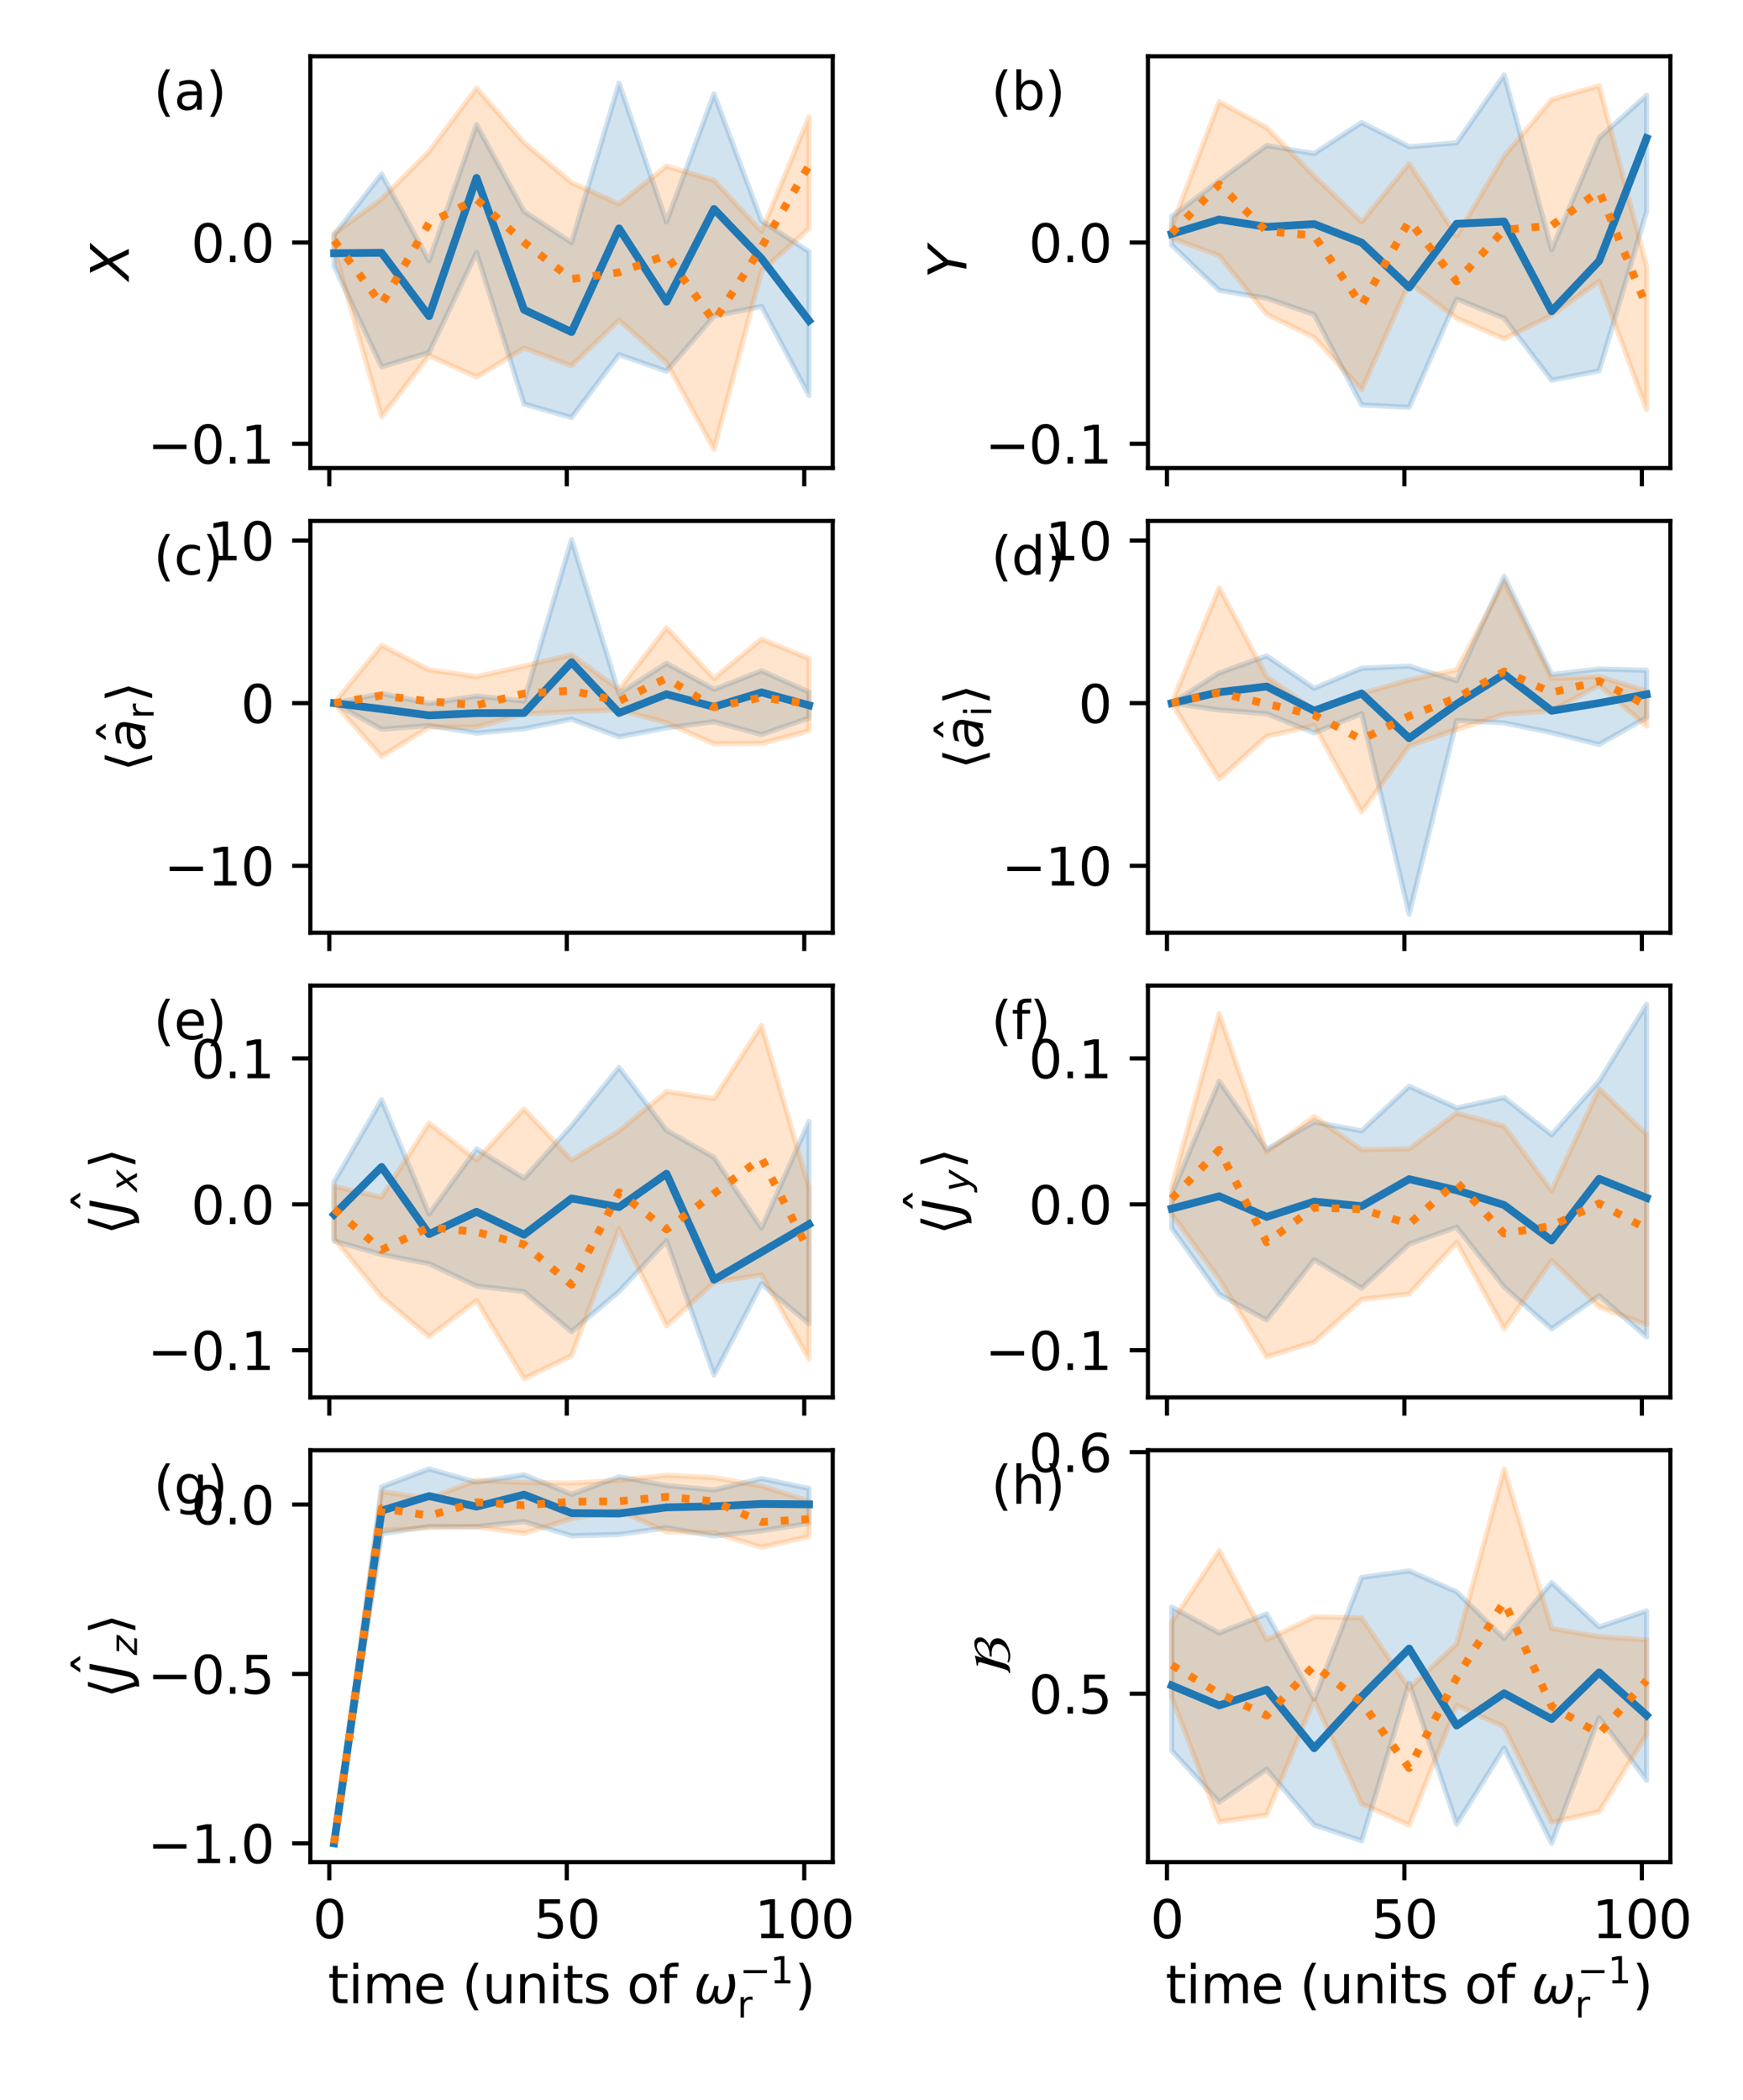 <?xml version="1.0" encoding="utf-8" standalone="no"?>
<!DOCTYPE svg PUBLIC "-//W3C//DTD SVG 1.1//EN"
  "http://www.w3.org/Graphics/SVG/1.1/DTD/svg11.dtd">
<svg xmlns:xlink="http://www.w3.org/1999/xlink" width="334.8pt" height="403.2pt" viewBox="0 0 334.8 403.2" xmlns="http://www.w3.org/2000/svg" version="1.1">
 <defs>
  <style type="text/css">*{stroke-linejoin: round; stroke-linecap: butt}</style>
 </defs>
 <g id="figure_1">
  <g id="patch_1">
   <path d="M 0 403.2 
L 334.8 403.2 
L 334.8 0 
L 0 0 
z
" style="fill: #ffffff"/>
  </g>
  <g id="axes_1">
   <g id="patch_2">
    <path d="M 59.61 89.877 
L 159.956 89.877 
L 159.956 10.8 
L 59.61 10.8 
z
" style="fill: #ffffff"/>
   </g>
   <g id="PolyCollection_1">
    <defs>
     <path id="m332bf1a88f" d="M 64.171 -358.105 
L 64.171 -352.126 
L 73.294 -332.765 
L 82.416 -335.513 
L 91.538 -354.71 
L 100.661 -325.627 
L 109.783 -323.035 
L 118.905 -335.101 
L 128.028 -331.929 
L 137.15 -342.509 
L 146.273 -344.362 
L 155.395 -327.272 
L 155.395 -354.873 
L 155.395 -354.873 
L 146.273 -360.795 
L 137.15 -385.161 
L 128.028 -360.585 
L 118.905 -387.224 
L 109.783 -356.611 
L 100.661 -362.6 
L 91.538 -379.239 
L 82.416 -353.113 
L 73.294 -369.761 
L 64.171 -358.105 
z
" style="stroke: #1f77b4; stroke-opacity: 0.2"/>
    </defs>
    <g clip-path="url(#p671c76f900)">
     <use xlink:href="#m332bf1a88f" x="0" y="403.2" style="fill: #1f77b4; fill-opacity: 0.2; stroke: #1f77b4; stroke-opacity: 0.2"/>
    </g>
   </g>
   <g id="PolyCollection_2">
    <defs>
     <path id="ma2c2d033c6" d="M 64.171 -358.317 
L 64.171 -355.364 
L 73.294 -323.21 
L 82.416 -334.928 
L 91.538 -330.814 
L 100.661 -336.377 
L 109.783 -332.958 
L 118.905 -341.742 
L 128.028 -333.6 
L 137.15 -316.918 
L 146.273 -351.15 
L 155.395 -359.327 
L 155.395 -380.743 
L 155.395 -380.743 
L 146.273 -358.757 
L 137.15 -368.56 
L 128.028 -371.294 
L 118.905 -364.041 
L 109.783 -368.131 
L 100.661 -375.8 
L 91.538 -386.269 
L 82.416 -374.12 
L 73.294 -364.985 
L 64.171 -358.317 
z
" style="stroke: #ff7f0e; stroke-opacity: 0.2"/>
    </defs>
    <g clip-path="url(#p671c76f900)">
     <use xlink:href="#ma2c2d033c6" x="0" y="403.2" style="fill: #ff7f0e; fill-opacity: 0.2; stroke: #ff7f0e; stroke-opacity: 0.2"/>
    </g>
   </g>
   <g id="matplotlib.axis_1">
    <g id="xtick_1">
     <g id="line2d_1">
      <defs>
       <path id="m68b4aeb3f0" d="M 0 0 
L 0 3.5 
" style="stroke: #000000; stroke-width: 0.8"/>
      </defs>
      <g>
       <use xlink:href="#m68b4aeb3f0" x="63.259" y="89.877" style="stroke: #000000; stroke-width: 0.8"/>
      </g>
     </g>
    </g>
    <g id="xtick_2">
     <g id="line2d_2">
      <g>
       <use xlink:href="#m68b4aeb3f0" x="108.871" y="89.877" style="stroke: #000000; stroke-width: 0.8"/>
      </g>
     </g>
    </g>
    <g id="xtick_3">
     <g id="line2d_3">
      <g>
       <use xlink:href="#m68b4aeb3f0" x="154.483" y="89.877" style="stroke: #000000; stroke-width: 0.8"/>
      </g>
     </g>
    </g>
   </g>
   <g id="matplotlib.axis_2">
    <g id="ytick_1">
     <g id="line2d_4">
      <defs>
       <path id="m2b6042b67e" d="M 0 0 
L -3.5 0 
" style="stroke: #000000; stroke-width: 0.8"/>
      </defs>
      <g>
       <use xlink:href="#m2b6042b67e" x="59.61" y="85.215" style="stroke: #000000; stroke-width: 0.8"/>
      </g>
     </g>
     <g id="text_1">
      <!-- −0.1 -->
      <g transform="translate(28.327 89.014) scale(0.1 -0.1)">
       <defs>
        <path id="DejaVuSans-2212" d="M 678 2272 
L 4684 2272 
L 4684 1741 
L 678 1741 
L 678 2272 
z
" transform="scale(0.016)"/>
        <path id="DejaVuSans-30" d="M 2034 4250 
Q 1547 4250 1301 3770 
Q 1056 3291 1056 2328 
Q 1056 1369 1301 889 
Q 1547 409 2034 409 
Q 2525 409 2770 889 
Q 3016 1369 3016 2328 
Q 3016 3291 2770 3770 
Q 2525 4250 2034 4250 
z
M 2034 4750 
Q 2819 4750 3233 4129 
Q 3647 3509 3647 2328 
Q 3647 1150 3233 529 
Q 2819 -91 2034 -91 
Q 1250 -91 836 529 
Q 422 1150 422 2328 
Q 422 3509 836 4129 
Q 1250 4750 2034 4750 
z
" transform="scale(0.016)"/>
        <path id="DejaVuSans-2e" d="M 684 794 
L 1344 794 
L 1344 0 
L 684 0 
L 684 794 
z
" transform="scale(0.016)"/>
        <path id="DejaVuSans-31" d="M 794 531 
L 1825 531 
L 1825 4091 
L 703 3866 
L 703 4441 
L 1819 4666 
L 2450 4666 
L 2450 531 
L 3481 531 
L 3481 0 
L 794 0 
L 794 531 
z
" transform="scale(0.016)"/>
       </defs>
       <use xlink:href="#DejaVuSans-2212"/>
       <use xlink:href="#DejaVuSans-30" x="83.789"/>
       <use xlink:href="#DejaVuSans-2e" x="147.412"/>
       <use xlink:href="#DejaVuSans-31" x="179.199"/>
      </g>
     </g>
    </g>
    <g id="ytick_2">
     <g id="line2d_5">
      <g>
       <use xlink:href="#m2b6042b67e" x="59.61" y="46.557" style="stroke: #000000; stroke-width: 0.8"/>
      </g>
     </g>
     <g id="text_2">
      <!-- 0.0 -->
      <g transform="translate(36.707 50.356) scale(0.1 -0.1)">
       <use xlink:href="#DejaVuSans-30"/>
       <use xlink:href="#DejaVuSans-2e" x="63.623"/>
       <use xlink:href="#DejaVuSans-30" x="95.41"/>
      </g>
     </g>
    </g>
    <g id="text_3">
     <!-- $X$ -->
     <g transform="translate(24.747 53.788) rotate(-90) scale(0.1 -0.1)">
      <defs>
       <path id="DejaVuSans-Oblique-58" d="M 878 4666 
L 1516 4666 
L 2316 2981 
L 3763 4666 
L 4500 4666 
L 2578 2438 
L 3738 0 
L 3103 0 
L 2163 1966 
L 459 0 
L -275 0 
L 1906 2509 
L 878 4666 
z
" transform="scale(0.016)"/>
      </defs>
      <use xlink:href="#DejaVuSans-Oblique-58" transform="translate(0 0.094)"/>
     </g>
    </g>
   </g>
   <g id="line2d_6">
    <path d="M 64.171 48.626 
L 73.294 48.538 
L 82.416 60.713 
L 91.538 34.16 
L 100.661 59.478 
L 109.783 63.756 
L 118.905 43.858 
L 128.028 57.926 
L 137.15 40.13 
L 146.273 49.636 
L 155.395 61.575 
" clip-path="url(#p671c76f900)" style="fill: none; stroke: #1f77b4; stroke-width: 1.5; stroke-linecap: square"/>
   </g>
   <g id="line2d_7">
    <path d="M 64.171 46.178 
L 73.294 58.437 
L 82.416 42.822 
L 91.538 38.252 
L 100.661 46.534 
L 109.783 53.59 
L 118.905 52.301 
L 128.028 48.997 
L 137.15 61.734 
L 146.273 47.45 
L 155.395 31.755 
" clip-path="url(#p671c76f900)" style="fill: none; stroke-dasharray: 1.5,2.475; stroke-dashoffset: 0; stroke: #ff7f0e; stroke-width: 1.5"/>
   </g>
   <g id="patch_3">
    <path d="M 59.61 89.877 
L 59.61 10.8 
" style="fill: none; stroke: #000000; stroke-width: 0.8; stroke-linejoin: miter; stroke-linecap: square"/>
   </g>
   <g id="patch_4">
    <path d="M 159.956 89.877 
L 159.956 10.8 
" style="fill: none; stroke: #000000; stroke-width: 0.8; stroke-linejoin: miter; stroke-linecap: square"/>
   </g>
   <g id="patch_5">
    <path d="M 59.61 89.877 
L 159.956 89.877 
" style="fill: none; stroke: #000000; stroke-width: 0.8; stroke-linejoin: miter; stroke-linecap: square"/>
   </g>
   <g id="patch_6">
    <path d="M 59.61 10.8 
L 159.956 10.8 
" style="fill: none; stroke: #000000; stroke-width: 0.8; stroke-linejoin: miter; stroke-linecap: square"/>
   </g>
   <g id="text_4">
    <!-- (a) -->
    <g transform="translate(29.506 21.08) scale(0.1 -0.1)">
     <defs>
      <path id="DejaVuSans-28" d="M 1984 4856 
Q 1566 4138 1362 3434 
Q 1159 2731 1159 2009 
Q 1159 1288 1364 580 
Q 1569 -128 1984 -844 
L 1484 -844 
Q 1016 -109 783 600 
Q 550 1309 550 2009 
Q 550 2706 781 3412 
Q 1013 4119 1484 4856 
L 1984 4856 
z
" transform="scale(0.016)"/>
      <path id="DejaVuSans-61" d="M 2194 1759 
Q 1497 1759 1228 1600 
Q 959 1441 959 1056 
Q 959 750 1161 570 
Q 1363 391 1709 391 
Q 2188 391 2477 730 
Q 2766 1069 2766 1631 
L 2766 1759 
L 2194 1759 
z
M 3341 1997 
L 3341 0 
L 2766 0 
L 2766 531 
Q 2569 213 2275 61 
Q 1981 -91 1556 -91 
Q 1019 -91 701 211 
Q 384 513 384 1019 
Q 384 1609 779 1909 
Q 1175 2209 1959 2209 
L 2766 2209 
L 2766 2266 
Q 2766 2663 2505 2880 
Q 2244 3097 1772 3097 
Q 1472 3097 1187 3025 
Q 903 2953 641 2809 
L 641 3341 
Q 956 3463 1253 3523 
Q 1550 3584 1831 3584 
Q 2591 3584 2966 3190 
Q 3341 2797 3341 1997 
z
" transform="scale(0.016)"/>
      <path id="DejaVuSans-29" d="M 513 4856 
L 1013 4856 
Q 1481 4119 1714 3412 
Q 1947 2706 1947 2009 
Q 1947 1309 1714 600 
Q 1481 -109 1013 -844 
L 513 -844 
Q 928 -128 1133 580 
Q 1338 1288 1338 2009 
Q 1338 2731 1133 3434 
Q 928 4138 513 4856 
z
" transform="scale(0.016)"/>
     </defs>
     <use xlink:href="#DejaVuSans-28"/>
     <use xlink:href="#DejaVuSans-61" x="39.014"/>
     <use xlink:href="#DejaVuSans-29" x="100.293"/>
    </g>
   </g>
  </g>
  <g id="axes_2">
   <g id="patch_7">
    <path d="M 220.502 89.877 
L 320.848 89.877 
L 320.848 10.8 
L 220.502 10.8 
z
" style="fill: #ffffff"/>
   </g>
   <g id="PolyCollection_3">
    <defs>
     <path id="mbd1ebbd494" d="M 225.063 -361.622 
L 225.063 -356.15 
L 234.186 -347.461 
L 243.308 -345.926 
L 252.43 -342.797 
L 261.553 -325.446 
L 270.675 -325.004 
L 279.797 -345.797 
L 288.92 -342.108 
L 298.042 -330.2 
L 307.165 -332.006 
L 316.287 -362.609 
L 316.287 -384.888 
L 316.287 -384.888 
L 307.165 -376.729 
L 298.042 -355.255 
L 288.92 -388.806 
L 279.797 -375.774 
L 270.675 -375.02 
L 261.553 -379.669 
L 252.43 -373.71 
L 243.308 -375.245 
L 234.186 -368.526 
L 225.063 -361.622 
z
" style="stroke: #1f77b4; stroke-opacity: 0.2"/>
    </defs>
    <g clip-path="url(#p2dd5d254e3)">
     <use xlink:href="#mbd1ebbd494" x="0" y="403.2" style="fill: #1f77b4; fill-opacity: 0.2; stroke: #1f77b4; stroke-opacity: 0.2"/>
    </g>
   </g>
   <g id="PolyCollection_4">
    <defs>
     <path id="me3196da88b" d="M 225.063 -359.657 
L 225.063 -357.479 
L 234.186 -354.106 
L 243.308 -342.868 
L 252.43 -338.416 
L 261.553 -328.353 
L 270.675 -348.907 
L 279.797 -342.107 
L 288.92 -338.155 
L 298.042 -342.636 
L 307.165 -349.22 
L 316.287 -324.539 
L 316.287 -352.012 
L 316.287 -352.012 
L 307.165 -386.719 
L 298.042 -384.087 
L 288.92 -373.228 
L 279.797 -357.879 
L 270.675 -371.768 
L 261.553 -360.611 
L 252.43 -369.385 
L 243.308 -378.669 
L 234.186 -383.662 
L 225.063 -359.657 
z
" style="stroke: #ff7f0e; stroke-opacity: 0.2"/>
    </defs>
    <g clip-path="url(#p2dd5d254e3)">
     <use xlink:href="#me3196da88b" x="0" y="403.2" style="fill: #ff7f0e; fill-opacity: 0.2; stroke: #ff7f0e; stroke-opacity: 0.2"/>
    </g>
   </g>
   <g id="matplotlib.axis_3">
    <g id="xtick_4">
     <g id="line2d_8">
      <g>
       <use xlink:href="#m68b4aeb3f0" x="224.151" y="89.877" style="stroke: #000000; stroke-width: 0.8"/>
      </g>
     </g>
    </g>
    <g id="xtick_5">
     <g id="line2d_9">
      <g>
       <use xlink:href="#m68b4aeb3f0" x="269.763" y="89.877" style="stroke: #000000; stroke-width: 0.8"/>
      </g>
     </g>
    </g>
    <g id="xtick_6">
     <g id="line2d_10">
      <g>
       <use xlink:href="#m68b4aeb3f0" x="315.375" y="89.877" style="stroke: #000000; stroke-width: 0.8"/>
      </g>
     </g>
    </g>
   </g>
   <g id="matplotlib.axis_4">
    <g id="ytick_3">
     <g id="line2d_11">
      <g>
       <use xlink:href="#m2b6042b67e" x="220.502" y="85.215" style="stroke: #000000; stroke-width: 0.8"/>
      </g>
     </g>
     <g id="text_5">
      <!-- −0.1 -->
      <g transform="translate(189.219 89.014) scale(0.1 -0.1)">
       <use xlink:href="#DejaVuSans-2212"/>
       <use xlink:href="#DejaVuSans-30" x="83.789"/>
       <use xlink:href="#DejaVuSans-2e" x="147.412"/>
       <use xlink:href="#DejaVuSans-31" x="179.199"/>
      </g>
     </g>
    </g>
    <g id="ytick_4">
     <g id="line2d_12">
      <g>
       <use xlink:href="#m2b6042b67e" x="220.502" y="46.557" style="stroke: #000000; stroke-width: 0.8"/>
      </g>
     </g>
     <g id="text_6">
      <!-- 0.0 -->
      <g transform="translate(197.599 50.356) scale(0.1 -0.1)">
       <use xlink:href="#DejaVuSans-30"/>
       <use xlink:href="#DejaVuSans-2e" x="63.623"/>
       <use xlink:href="#DejaVuSans-30" x="95.41"/>
      </g>
     </g>
    </g>
    <g id="text_7">
     <!-- $Y$ -->
     <g transform="translate(185.64 53.438) rotate(-90) scale(0.1 -0.1)">
      <defs>
       <path id="DejaVuSans-Oblique-59" d="M 403 4666 
L 1081 4666 
L 1953 2747 
L 3616 4666 
L 4325 4666 
L 2209 2222 
L 1778 0 
L 1147 0 
L 1575 2222 
L 403 4666 
z
" transform="scale(0.016)"/>
      </defs>
      <use xlink:href="#DejaVuSans-Oblique-59" transform="translate(0 0.094)"/>
     </g>
    </g>
   </g>
   <g id="line2d_13">
    <path d="M 225.063 44.91 
L 234.186 42.141 
L 243.308 43.567 
L 252.43 43.026 
L 261.553 46.589 
L 270.675 55.194 
L 279.797 42.97 
L 288.92 42.539 
L 298.042 59.758 
L 307.165 50.114 
L 316.287 26.53 
" clip-path="url(#p2dd5d254e3)" style="fill: none; stroke: #1f77b4; stroke-width: 1.5; stroke-linecap: square"/>
   </g>
   <g id="line2d_14">
    <path d="M 225.063 44.757 
L 234.186 35.415 
L 243.308 44.428 
L 252.43 45.236 
L 261.553 58.614 
L 270.675 42.422 
L 279.797 54.042 
L 288.92 44.116 
L 298.042 43.326 
L 307.165 36.68 
L 316.287 58.882 
" clip-path="url(#p2dd5d254e3)" style="fill: none; stroke-dasharray: 1.5,2.475; stroke-dashoffset: 0; stroke: #ff7f0e; stroke-width: 1.5"/>
   </g>
   <g id="patch_8">
    <path d="M 220.502 89.877 
L 220.502 10.8 
" style="fill: none; stroke: #000000; stroke-width: 0.8; stroke-linejoin: miter; stroke-linecap: square"/>
   </g>
   <g id="patch_9">
    <path d="M 320.848 89.877 
L 320.848 10.8 
" style="fill: none; stroke: #000000; stroke-width: 0.8; stroke-linejoin: miter; stroke-linecap: square"/>
   </g>
   <g id="patch_10">
    <path d="M 220.502 89.877 
L 320.848 89.877 
" style="fill: none; stroke: #000000; stroke-width: 0.8; stroke-linejoin: miter; stroke-linecap: square"/>
   </g>
   <g id="patch_11">
    <path d="M 220.502 10.8 
L 320.848 10.8 
" style="fill: none; stroke: #000000; stroke-width: 0.8; stroke-linejoin: miter; stroke-linecap: square"/>
   </g>
   <g id="text_8">
    <!-- (b) -->
    <g transform="translate(190.398 21.08) scale(0.1 -0.1)">
     <defs>
      <path id="DejaVuSans-62" d="M 3116 1747 
Q 3116 2381 2855 2742 
Q 2594 3103 2138 3103 
Q 1681 3103 1420 2742 
Q 1159 2381 1159 1747 
Q 1159 1113 1420 752 
Q 1681 391 2138 391 
Q 2594 391 2855 752 
Q 3116 1113 3116 1747 
z
M 1159 2969 
Q 1341 3281 1617 3432 
Q 1894 3584 2278 3584 
Q 2916 3584 3314 3078 
Q 3713 2572 3713 1747 
Q 3713 922 3314 415 
Q 2916 -91 2278 -91 
Q 1894 -91 1617 61 
Q 1341 213 1159 525 
L 1159 0 
L 581 0 
L 581 4863 
L 1159 4863 
L 1159 2969 
z
" transform="scale(0.016)"/>
     </defs>
     <use xlink:href="#DejaVuSans-28"/>
     <use xlink:href="#DejaVuSans-62" x="39.014"/>
     <use xlink:href="#DejaVuSans-29" x="102.49"/>
    </g>
   </g>
  </g>
  <g id="axes_3">
   <g id="patch_12">
    <path d="M 59.61 179.1 
L 159.956 179.1 
L 159.956 100.024 
L 59.61 100.024 
z
" style="fill: #ffffff"/>
   </g>
   <g id="PolyCollection_5">
    <defs>
     <path id="mf405e09c79" d="M 64.171 -268.183 
L 64.171 -268.183 
L 73.294 -263.175 
L 82.416 -263.879 
L 91.538 -262.438 
L 100.661 -263.261 
L 109.783 -265.109 
L 118.905 -261.725 
L 128.028 -263.434 
L 137.15 -264.617 
L 146.273 -262.159 
L 155.395 -265.337 
L 155.395 -270.324 
L 155.395 -270.324 
L 146.273 -274.396 
L 137.15 -270.829 
L 128.028 -275.831 
L 118.905 -270.031 
L 109.783 -299.582 
L 100.661 -268.598 
L 91.538 -269.546 
L 82.416 -268.137 
L 73.294 -270.03 
L 64.171 -268.183 
z
" style="stroke: #1f77b4; stroke-opacity: 0.2"/>
    </defs>
    <g clip-path="url(#pfdd020064b)">
     <use xlink:href="#mf405e09c79" x="0" y="403.2" style="fill: #1f77b4; fill-opacity: 0.2; stroke: #1f77b4; stroke-opacity: 0.2"/>
    </g>
   </g>
   <g id="PolyCollection_6">
    <defs>
     <path id="m4502180833" d="M 64.171 -268.183 
L 64.171 -268.183 
L 73.294 -257.979 
L 82.416 -263.591 
L 91.538 -263.602 
L 100.661 -266.14 
L 109.783 -266.555 
L 118.905 -266.896 
L 128.028 -264.413 
L 137.15 -260.387 
L 146.273 -260.446 
L 155.395 -262.878 
L 155.395 -276.759 
L 155.395 -276.759 
L 146.273 -280.478 
L 137.15 -272.92 
L 128.028 -282.663 
L 118.905 -270.788 
L 109.783 -277.481 
L 100.661 -275.307 
L 91.538 -273.27 
L 82.416 -274.593 
L 73.294 -279.275 
L 64.171 -268.183 
z
" style="stroke: #ff7f0e; stroke-opacity: 0.2"/>
    </defs>
    <g clip-path="url(#pfdd020064b)">
     <use xlink:href="#m4502180833" x="0" y="403.2" style="fill: #ff7f0e; fill-opacity: 0.2; stroke: #ff7f0e; stroke-opacity: 0.2"/>
    </g>
   </g>
   <g id="matplotlib.axis_5">
    <g id="xtick_7">
     <g id="line2d_15">
      <g>
       <use xlink:href="#m68b4aeb3f0" x="63.259" y="179.1" style="stroke: #000000; stroke-width: 0.8"/>
      </g>
     </g>
    </g>
    <g id="xtick_8">
     <g id="line2d_16">
      <g>
       <use xlink:href="#m68b4aeb3f0" x="108.871" y="179.1" style="stroke: #000000; stroke-width: 0.8"/>
      </g>
     </g>
    </g>
    <g id="xtick_9">
     <g id="line2d_17">
      <g>
       <use xlink:href="#m68b4aeb3f0" x="154.483" y="179.1" style="stroke: #000000; stroke-width: 0.8"/>
      </g>
     </g>
    </g>
   </g>
   <g id="matplotlib.axis_6">
    <g id="ytick_5">
     <g id="line2d_18">
      <g>
       <use xlink:href="#m2b6042b67e" x="59.61" y="166.243" style="stroke: #000000; stroke-width: 0.8"/>
      </g>
     </g>
     <g id="text_9">
      <!-- −10 -->
      <g transform="translate(31.505 170.042) scale(0.1 -0.1)">
       <use xlink:href="#DejaVuSans-2212"/>
       <use xlink:href="#DejaVuSans-31" x="83.789"/>
       <use xlink:href="#DejaVuSans-30" x="147.412"/>
      </g>
     </g>
    </g>
    <g id="ytick_6">
     <g id="line2d_19">
      <g>
       <use xlink:href="#m2b6042b67e" x="59.61" y="135.017" style="stroke: #000000; stroke-width: 0.8"/>
      </g>
     </g>
     <g id="text_10">
      <!-- 0 -->
      <g transform="translate(46.248 138.816) scale(0.1 -0.1)">
       <use xlink:href="#DejaVuSans-30"/>
      </g>
     </g>
    </g>
    <g id="ytick_7">
     <g id="line2d_20">
      <g>
       <use xlink:href="#m2b6042b67e" x="59.61" y="103.791" style="stroke: #000000; stroke-width: 0.8"/>
      </g>
     </g>
     <g id="text_11">
      <!-- 10 -->
      <g transform="translate(39.885 107.59) scale(0.1 -0.1)">
       <use xlink:href="#DejaVuSans-31"/>
       <use xlink:href="#DejaVuSans-30" x="63.623"/>
      </g>
     </g>
    </g>
    <g id="text_12">
     <!-- $\langle \hat{a}_{\mathrm{r}} \rangle$ -->
     <g transform="translate(27.926 148.162) rotate(-90) scale(0.1 -0.1)">
      <defs>
       <path id="DejaVuSans-27e8" d="M 572 2006 
L 1453 4856 
L 1984 4856 
L 1103 2006 
L 1984 -844 
L 1453 -844 
L 572 2006 
z
" transform="scale(0.016)"/>
       <path id="DejaVuSans-302" d="M -1831 5119 
L -1369 5119 
L -603 3944 
L -1038 3944 
L -1600 4709 
L -2163 3944 
L -2597 3944 
L -1831 5119 
z
M -1600 3584 
L -1600 3584 
z
" transform="scale(0.016)"/>
       <path id="DejaVuSans-Oblique-61" d="M 3438 1997 
L 3047 0 
L 2472 0 
L 2578 531 
Q 2325 219 2001 64 
Q 1678 -91 1281 -91 
Q 834 -91 548 182 
Q 263 456 263 884 
Q 263 1497 752 1853 
Q 1241 2209 2100 2209 
L 2900 2209 
L 2931 2363 
Q 2938 2388 2941 2417 
Q 2944 2447 2944 2509 
Q 2944 2788 2717 2942 
Q 2491 3097 2081 3097 
Q 1800 3097 1504 3025 
Q 1209 2953 897 2809 
L 997 3341 
Q 1322 3463 1633 3523 
Q 1944 3584 2234 3584 
Q 2853 3584 3176 3315 
Q 3500 3047 3500 2534 
Q 3500 2431 3484 2292 
Q 3469 2153 3438 1997 
z
M 2816 1759 
L 2241 1759 
Q 1534 1759 1195 1570 
Q 856 1381 856 984 
Q 856 709 1029 553 
Q 1203 397 1509 397 
Q 1978 397 2328 733 
Q 2678 1069 2791 1631 
L 2816 1759 
z
" transform="scale(0.016)"/>
       <path id="DejaVuSans-72" d="M 2631 2963 
Q 2534 3019 2420 3045 
Q 2306 3072 2169 3072 
Q 1681 3072 1420 2755 
Q 1159 2438 1159 1844 
L 1159 0 
L 581 0 
L 581 3500 
L 1159 3500 
L 1159 2956 
Q 1341 3275 1631 3429 
Q 1922 3584 2338 3584 
Q 2397 3584 2469 3576 
Q 2541 3569 2628 3553 
L 2631 2963 
z
" transform="scale(0.016)"/>
       <path id="DejaVuSans-27e9" d="M 1925 2006 
L 1044 -844 
L 513 -844 
L 1394 2006 
L 513 4856 
L 1044 4856 
L 1925 2006 
z
" transform="scale(0.016)"/>
      </defs>
      <use xlink:href="#DejaVuSans-27e8" transform="translate(0 0.516)"/>
      <use xlink:href="#DejaVuSans-302" transform="translate(101.912 13.016)"/>
      <use xlink:href="#DejaVuSans-Oblique-61" transform="translate(39.014 0.516)"/>
      <use xlink:href="#DejaVuSans-72" transform="translate(101.25 -15.891) scale(0.7)"/>
      <use xlink:href="#DejaVuSans-27e9" transform="translate(132.764 0.516)"/>
     </g>
    </g>
   </g>
   <g id="line2d_21">
    <path d="M 64.171 135.017 
L 73.294 136.148 
L 82.416 137.363 
L 91.538 136.935 
L 100.661 136.905 
L 109.783 127.154 
L 118.905 136.894 
L 128.028 133.31 
L 137.15 135.732 
L 146.273 132.946 
L 155.395 135.432 
" clip-path="url(#pfdd020064b)" style="fill: none; stroke: #1f77b4; stroke-width: 1.5; stroke-linecap: square"/>
   </g>
   <g id="line2d_22">
    <path d="M 64.171 135.017 
L 73.294 133.573 
L 82.416 134.669 
L 91.538 135.42 
L 100.661 133.176 
L 109.783 132.62 
L 118.905 134.615 
L 128.028 130.234 
L 137.15 135.789 
L 146.273 133.933 
L 155.395 135.156 
" clip-path="url(#pfdd020064b)" style="fill: none; stroke-dasharray: 1.5,2.475; stroke-dashoffset: 0; stroke: #ff7f0e; stroke-width: 1.5"/>
   </g>
   <g id="patch_13">
    <path d="M 59.61 179.1 
L 59.61 100.024 
" style="fill: none; stroke: #000000; stroke-width: 0.8; stroke-linejoin: miter; stroke-linecap: square"/>
   </g>
   <g id="patch_14">
    <path d="M 159.956 179.1 
L 159.956 100.024 
" style="fill: none; stroke: #000000; stroke-width: 0.8; stroke-linejoin: miter; stroke-linecap: square"/>
   </g>
   <g id="patch_15">
    <path d="M 59.61 179.1 
L 159.956 179.1 
" style="fill: none; stroke: #000000; stroke-width: 0.8; stroke-linejoin: miter; stroke-linecap: square"/>
   </g>
   <g id="patch_16">
    <path d="M 59.61 100.024 
L 159.956 100.024 
" style="fill: none; stroke: #000000; stroke-width: 0.8; stroke-linejoin: miter; stroke-linecap: square"/>
   </g>
   <g id="text_13">
    <!-- (c) -->
    <g transform="translate(29.506 110.304) scale(0.1 -0.1)">
     <defs>
      <path id="DejaVuSans-63" d="M 3122 3366 
L 3122 2828 
Q 2878 2963 2633 3030 
Q 2388 3097 2138 3097 
Q 1578 3097 1268 2742 
Q 959 2388 959 1747 
Q 959 1106 1268 751 
Q 1578 397 2138 397 
Q 2388 397 2633 464 
Q 2878 531 3122 666 
L 3122 134 
Q 2881 22 2623 -34 
Q 2366 -91 2075 -91 
Q 1284 -91 818 406 
Q 353 903 353 1747 
Q 353 2603 823 3093 
Q 1294 3584 2113 3584 
Q 2378 3584 2631 3529 
Q 2884 3475 3122 3366 
z
" transform="scale(0.016)"/>
     </defs>
     <use xlink:href="#DejaVuSans-28"/>
     <use xlink:href="#DejaVuSans-63" x="39.014"/>
     <use xlink:href="#DejaVuSans-29" x="93.994"/>
    </g>
   </g>
  </g>
  <g id="axes_4">
   <g id="patch_17">
    <path d="M 220.502 179.1 
L 320.848 179.1 
L 320.848 100.024 
L 220.502 100.024 
z
" style="fill: #ffffff"/>
   </g>
   <g id="PolyCollection_7">
    <defs>
     <path id="m539b5cda85" d="M 225.063 -268.183 
L 225.063 -268.183 
L 234.186 -273.985 
L 243.308 -277.258 
L 252.43 -271.031 
L 261.553 -274.881 
L 270.675 -275.286 
L 279.797 -272.501 
L 288.92 -292.532 
L 298.042 -273.685 
L 307.165 -274.749 
L 316.287 -274.501 
L 316.287 -265.441 
L 316.287 -265.441 
L 307.165 -260.242 
L 298.042 -262.516 
L 288.92 -264.398 
L 279.797 -264.86 
L 270.675 -227.694 
L 261.553 -266.169 
L 252.43 -262.487 
L 243.308 -266.151 
L 234.186 -266.863 
L 225.063 -268.183 
z
" style="stroke: #1f77b4; stroke-opacity: 0.2"/>
    </defs>
    <g clip-path="url(#pc66ce39046)">
     <use xlink:href="#m539b5cda85" x="0" y="403.2" style="fill: #1f77b4; fill-opacity: 0.2; stroke: #1f77b4; stroke-opacity: 0.2"/>
    </g>
   </g>
   <g id="PolyCollection_8">
    <defs>
     <path id="me6cf0a5663" d="M 225.063 -268.183 
L 225.063 -268.183 
L 234.186 -290.334 
L 243.308 -273.273 
L 252.43 -266.84 
L 261.553 -270.053 
L 270.675 -272.633 
L 279.797 -274.586 
L 288.92 -291.433 
L 298.042 -272.927 
L 307.165 -273.295 
L 316.287 -270.486 
L 316.287 -263.769 
L 316.287 -263.769 
L 307.165 -271.618 
L 298.042 -266.718 
L 288.92 -266.06 
L 279.797 -263.141 
L 270.675 -259.953 
L 261.553 -247.328 
L 252.43 -263.897 
L 243.308 -261.838 
L 234.186 -253.64 
L 225.063 -268.183 
z
" style="stroke: #ff7f0e; stroke-opacity: 0.2"/>
    </defs>
    <g clip-path="url(#pc66ce39046)">
     <use xlink:href="#me6cf0a5663" x="0" y="403.2" style="fill: #ff7f0e; fill-opacity: 0.2; stroke: #ff7f0e; stroke-opacity: 0.2"/>
    </g>
   </g>
   <g id="matplotlib.axis_7">
    <g id="xtick_10">
     <g id="line2d_23">
      <g>
       <use xlink:href="#m68b4aeb3f0" x="224.151" y="179.1" style="stroke: #000000; stroke-width: 0.8"/>
      </g>
     </g>
    </g>
    <g id="xtick_11">
     <g id="line2d_24">
      <g>
       <use xlink:href="#m68b4aeb3f0" x="269.763" y="179.1" style="stroke: #000000; stroke-width: 0.8"/>
      </g>
     </g>
    </g>
    <g id="xtick_12">
     <g id="line2d_25">
      <g>
       <use xlink:href="#m68b4aeb3f0" x="315.375" y="179.1" style="stroke: #000000; stroke-width: 0.8"/>
      </g>
     </g>
    </g>
   </g>
   <g id="matplotlib.axis_8">
    <g id="ytick_8">
     <g id="line2d_26">
      <g>
       <use xlink:href="#m2b6042b67e" x="220.502" y="166.243" style="stroke: #000000; stroke-width: 0.8"/>
      </g>
     </g>
     <g id="text_14">
      <!-- −10 -->
      <g transform="translate(192.397 170.042) scale(0.1 -0.1)">
       <use xlink:href="#DejaVuSans-2212"/>
       <use xlink:href="#DejaVuSans-31" x="83.789"/>
       <use xlink:href="#DejaVuSans-30" x="147.412"/>
      </g>
     </g>
    </g>
    <g id="ytick_9">
     <g id="line2d_27">
      <g>
       <use xlink:href="#m2b6042b67e" x="220.502" y="135.017" style="stroke: #000000; stroke-width: 0.8"/>
      </g>
     </g>
     <g id="text_15">
      <!-- 0 -->
      <g transform="translate(207.14 138.816) scale(0.1 -0.1)">
       <use xlink:href="#DejaVuSans-30"/>
      </g>
     </g>
    </g>
    <g id="ytick_10">
     <g id="line2d_28">
      <g>
       <use xlink:href="#m2b6042b67e" x="220.502" y="103.791" style="stroke: #000000; stroke-width: 0.8"/>
      </g>
     </g>
     <g id="text_16">
      <!-- 10 -->
      <g transform="translate(200.777 107.59) scale(0.1 -0.1)">
       <use xlink:href="#DejaVuSans-31"/>
       <use xlink:href="#DejaVuSans-30" x="63.623"/>
      </g>
     </g>
    </g>
    <g id="text_17">
     <!-- $\langle \hat{a}_{\mathrm{i}} \rangle$ -->
     <g transform="translate(188.818 147.712) rotate(-90) scale(0.1 -0.1)">
      <defs>
       <path id="DejaVuSans-69" d="M 603 3500 
L 1178 3500 
L 1178 0 
L 603 0 
L 603 3500 
z
M 603 4863 
L 1178 4863 
L 1178 4134 
L 603 4134 
L 603 4863 
z
" transform="scale(0.016)"/>
      </defs>
      <use xlink:href="#DejaVuSans-27e8" transform="translate(0 0.516)"/>
      <use xlink:href="#DejaVuSans-302" transform="translate(101.912 13.016)"/>
      <use xlink:href="#DejaVuSans-Oblique-61" transform="translate(39.014 0.516)"/>
      <use xlink:href="#DejaVuSans-69" transform="translate(101.25 -15.891) scale(0.7)"/>
      <use xlink:href="#DejaVuSans-27e9" transform="translate(123.433 0.516)"/>
     </g>
    </g>
   </g>
   <g id="line2d_29">
    <path d="M 225.063 135.017 
L 234.186 132.906 
L 243.308 131.819 
L 252.43 136.464 
L 261.553 133.158 
L 270.675 141.743 
L 279.797 135.188 
L 288.92 129.458 
L 298.042 136.479 
L 307.165 135 
L 316.287 133.332 
" clip-path="url(#pc66ce39046)" style="fill: none; stroke: #1f77b4; stroke-width: 1.5; stroke-linecap: square"/>
   </g>
   <g id="line2d_30">
    <path d="M 225.063 135.017 
L 234.186 133.023 
L 243.308 135.155 
L 252.43 137.298 
L 261.553 141.985 
L 270.675 137.492 
L 279.797 133.994 
L 288.92 128.93 
L 298.042 132.983 
L 307.165 130.802 
L 316.287 135.421 
" clip-path="url(#pc66ce39046)" style="fill: none; stroke-dasharray: 1.5,2.475; stroke-dashoffset: 0; stroke: #ff7f0e; stroke-width: 1.5"/>
   </g>
   <g id="patch_18">
    <path d="M 220.502 179.1 
L 220.502 100.024 
" style="fill: none; stroke: #000000; stroke-width: 0.8; stroke-linejoin: miter; stroke-linecap: square"/>
   </g>
   <g id="patch_19">
    <path d="M 320.848 179.1 
L 320.848 100.024 
" style="fill: none; stroke: #000000; stroke-width: 0.8; stroke-linejoin: miter; stroke-linecap: square"/>
   </g>
   <g id="patch_20">
    <path d="M 220.502 179.1 
L 320.848 179.1 
" style="fill: none; stroke: #000000; stroke-width: 0.8; stroke-linejoin: miter; stroke-linecap: square"/>
   </g>
   <g id="patch_21">
    <path d="M 220.502 100.024 
L 320.848 100.024 
" style="fill: none; stroke: #000000; stroke-width: 0.8; stroke-linejoin: miter; stroke-linecap: square"/>
   </g>
   <g id="text_18">
    <!-- (d) -->
    <g transform="translate(190.398 110.304) scale(0.1 -0.1)">
     <defs>
      <path id="DejaVuSans-64" d="M 2906 2969 
L 2906 4863 
L 3481 4863 
L 3481 0 
L 2906 0 
L 2906 525 
Q 2725 213 2448 61 
Q 2172 -91 1784 -91 
Q 1150 -91 751 415 
Q 353 922 353 1747 
Q 353 2572 751 3078 
Q 1150 3584 1784 3584 
Q 2172 3584 2448 3432 
Q 2725 3281 2906 2969 
z
M 947 1747 
Q 947 1113 1208 752 
Q 1469 391 1925 391 
Q 2381 391 2643 752 
Q 2906 1113 2906 1747 
Q 2906 2381 2643 2742 
Q 2381 3103 1925 3103 
Q 1469 3103 1208 2742 
Q 947 2381 947 1747 
z
" transform="scale(0.016)"/>
     </defs>
     <use xlink:href="#DejaVuSans-28"/>
     <use xlink:href="#DejaVuSans-64" x="39.014"/>
     <use xlink:href="#DejaVuSans-29" x="102.49"/>
    </g>
   </g>
  </g>
  <g id="axes_5">
   <g id="patch_22">
    <path d="M 59.61 268.324 
L 159.956 268.324 
L 159.956 189.248 
L 59.61 189.248 
z
" style="fill: #ffffff"/>
   </g>
   <g id="PolyCollection_9">
    <defs>
     <path id="m69f20c2096" d="M 64.171 -176.249 
L 64.171 -164.926 
L 73.294 -162.308 
L 82.416 -160.535 
L 91.538 -156.268 
L 100.661 -155.187 
L 109.783 -147.506 
L 118.905 -155.216 
L 128.028 -164.93 
L 137.15 -139.161 
L 146.273 -156.683 
L 155.395 -149.034 
L 155.395 -187.862 
L 155.395 -187.862 
L 146.273 -167.391 
L 137.15 -180.953 
L 128.028 -186.161 
L 118.905 -198.233 
L 109.783 -187.034 
L 100.661 -176.938 
L 91.538 -182.591 
L 82.416 -170.099 
L 73.294 -192.023 
L 64.171 -176.249 
z
" style="stroke: #1f77b4; stroke-opacity: 0.2"/>
    </defs>
    <g clip-path="url(#pa636e774a9)">
     <use xlink:href="#m69f20c2096" x="0" y="403.2" style="fill: #1f77b4; fill-opacity: 0.2; stroke: #1f77b4; stroke-opacity: 0.2"/>
    </g>
   </g>
   <g id="PolyCollection_10">
    <defs>
     <path id="m1392151528" d="M 64.171 -175.39 
L 64.171 -165.368 
L 73.294 -154.225 
L 82.416 -146.563 
L 91.538 -153.474 
L 100.661 -138.47 
L 109.783 -142.888 
L 118.905 -167.283 
L 128.028 -148.626 
L 137.15 -156.98 
L 146.273 -158.417 
L 155.395 -142.223 
L 155.395 -175.074 
L 155.395 -175.074 
L 146.273 -206.313 
L 137.15 -192.24 
L 128.028 -193.599 
L 118.905 -186.027 
L 109.783 -180.434 
L 100.661 -190.266 
L 91.538 -180.479 
L 82.416 -187.506 
L 73.294 -173.335 
L 64.171 -175.39 
z
" style="stroke: #ff7f0e; stroke-opacity: 0.2"/>
    </defs>
    <g clip-path="url(#pa636e774a9)">
     <use xlink:href="#m1392151528" x="0" y="403.2" style="fill: #ff7f0e; fill-opacity: 0.2; stroke: #ff7f0e; stroke-opacity: 0.2"/>
    </g>
   </g>
   <g id="matplotlib.axis_9">
    <g id="xtick_13">
     <g id="line2d_31">
      <g>
       <use xlink:href="#m68b4aeb3f0" x="63.259" y="268.324" style="stroke: #000000; stroke-width: 0.8"/>
      </g>
     </g>
    </g>
    <g id="xtick_14">
     <g id="line2d_32">
      <g>
       <use xlink:href="#m68b4aeb3f0" x="108.871" y="268.324" style="stroke: #000000; stroke-width: 0.8"/>
      </g>
     </g>
    </g>
    <g id="xtick_15">
     <g id="line2d_33">
      <g>
       <use xlink:href="#m68b4aeb3f0" x="154.483" y="268.324" style="stroke: #000000; stroke-width: 0.8"/>
      </g>
     </g>
    </g>
   </g>
   <g id="matplotlib.axis_10">
    <g id="ytick_11">
     <g id="line2d_34">
      <g>
       <use xlink:href="#m2b6042b67e" x="59.61" y="259.265" style="stroke: #000000; stroke-width: 0.8"/>
      </g>
     </g>
     <g id="text_19">
      <!-- −0.1 -->
      <g transform="translate(28.327 263.065) scale(0.1 -0.1)">
       <use xlink:href="#DejaVuSans-2212"/>
       <use xlink:href="#DejaVuSans-30" x="83.789"/>
       <use xlink:href="#DejaVuSans-2e" x="147.412"/>
       <use xlink:href="#DejaVuSans-31" x="179.199"/>
      </g>
     </g>
    </g>
    <g id="ytick_12">
     <g id="line2d_35">
      <g>
       <use xlink:href="#m2b6042b67e" x="59.61" y="231.248" style="stroke: #000000; stroke-width: 0.8"/>
      </g>
     </g>
     <g id="text_20">
      <!-- 0.0 -->
      <g transform="translate(36.707 235.047) scale(0.1 -0.1)">
       <use xlink:href="#DejaVuSans-30"/>
       <use xlink:href="#DejaVuSans-2e" x="63.623"/>
       <use xlink:href="#DejaVuSans-30" x="95.41"/>
      </g>
     </g>
    </g>
    <g id="ytick_13">
     <g id="line2d_36">
      <g>
       <use xlink:href="#m2b6042b67e" x="59.61" y="203.231" style="stroke: #000000; stroke-width: 0.8"/>
      </g>
     </g>
     <g id="text_21">
      <!-- 0.1 -->
      <g transform="translate(36.707 207.03) scale(0.1 -0.1)">
       <use xlink:href="#DejaVuSans-30"/>
       <use xlink:href="#DejaVuSans-2e" x="63.623"/>
       <use xlink:href="#DejaVuSans-31" x="95.41"/>
      </g>
     </g>
    </g>
    <g id="text_22">
     <!-- $\langle \hat J_x \rangle$ -->
     <g transform="translate(24.727 237.136) rotate(-90) scale(0.1 -0.1)">
      <defs>
       <path id="DejaVuSans-Oblique-4a" d="M 1069 4666 
L 1703 4666 
L 856 325 
Q 691 -522 298 -901 
Q -94 -1281 -800 -1281 
L -1050 -1281 
L -947 -750 
L -750 -750 
Q -328 -750 -109 -509 
Q 109 -269 225 325 
L 1069 4666 
z
" transform="scale(0.016)"/>
       <path id="DejaVuSans-Oblique-78" d="M 3841 3500 
L 2234 1784 
L 3219 0 
L 2559 0 
L 1819 1388 
L 531 0 
L -166 0 
L 1556 1844 
L 641 3500 
L 1300 3500 
L 1972 2234 
L 3144 3500 
L 3841 3500 
z
" transform="scale(0.016)"/>
      </defs>
      <use xlink:href="#DejaVuSans-27e8" transform="translate(0 0.609)"/>
      <use xlink:href="#DejaVuSans-302" transform="translate(91.346 30.016)"/>
      <use xlink:href="#DejaVuSans-Oblique-4a" transform="translate(39.014 0.609)"/>
      <use xlink:href="#DejaVuSans-Oblique-78" transform="translate(82.986 -15.797) scale(0.7)"/>
      <use xlink:href="#DejaVuSans-27e9" transform="translate(127.146 0.609)"/>
     </g>
    </g>
   </g>
   <g id="line2d_37">
    <path d="M 64.171 233.214 
L 73.294 224.075 
L 82.416 236.969 
L 91.538 232.68 
L 100.661 237.083 
L 109.783 230.12 
L 118.905 231.789 
L 128.028 225.377 
L 137.15 245.714 
L 146.273 240.414 
L 155.395 235.07 
" clip-path="url(#pa636e774a9)" style="fill: none; stroke: #1f77b4; stroke-width: 1.5; stroke-linecap: square"/>
   </g>
   <g id="line2d_38">
    <path d="M 64.171 232.167 
L 73.294 239.994 
L 82.416 235.661 
L 91.538 236.566 
L 100.661 238.951 
L 109.783 246.689 
L 118.905 228.938 
L 128.028 236.061 
L 137.15 229.194 
L 146.273 222.368 
L 155.395 240.192 
" clip-path="url(#pa636e774a9)" style="fill: none; stroke-dasharray: 1.5,2.475; stroke-dashoffset: 0; stroke: #ff7f0e; stroke-width: 1.5"/>
   </g>
   <g id="patch_23">
    <path d="M 59.61 268.324 
L 59.61 189.248 
" style="fill: none; stroke: #000000; stroke-width: 0.8; stroke-linejoin: miter; stroke-linecap: square"/>
   </g>
   <g id="patch_24">
    <path d="M 159.956 268.324 
L 159.956 189.248 
" style="fill: none; stroke: #000000; stroke-width: 0.8; stroke-linejoin: miter; stroke-linecap: square"/>
   </g>
   <g id="patch_25">
    <path d="M 59.61 268.324 
L 159.956 268.324 
" style="fill: none; stroke: #000000; stroke-width: 0.8; stroke-linejoin: miter; stroke-linecap: square"/>
   </g>
   <g id="patch_26">
    <path d="M 59.61 189.248 
L 159.956 189.248 
" style="fill: none; stroke: #000000; stroke-width: 0.8; stroke-linejoin: miter; stroke-linecap: square"/>
   </g>
   <g id="text_23">
    <!-- (e) -->
    <g transform="translate(29.506 199.528) scale(0.1 -0.1)">
     <defs>
      <path id="DejaVuSans-65" d="M 3597 1894 
L 3597 1613 
L 953 1613 
Q 991 1019 1311 708 
Q 1631 397 2203 397 
Q 2534 397 2845 478 
Q 3156 559 3463 722 
L 3463 178 
Q 3153 47 2828 -22 
Q 2503 -91 2169 -91 
Q 1331 -91 842 396 
Q 353 884 353 1716 
Q 353 2575 817 3079 
Q 1281 3584 2069 3584 
Q 2775 3584 3186 3129 
Q 3597 2675 3597 1894 
z
M 3022 2063 
Q 3016 2534 2758 2815 
Q 2500 3097 2075 3097 
Q 1594 3097 1305 2825 
Q 1016 2553 972 2059 
L 3022 2063 
z
" transform="scale(0.016)"/>
     </defs>
     <use xlink:href="#DejaVuSans-28"/>
     <use xlink:href="#DejaVuSans-65" x="39.014"/>
     <use xlink:href="#DejaVuSans-29" x="100.537"/>
    </g>
   </g>
  </g>
  <g id="axes_6">
   <g id="patch_27">
    <path d="M 220.502 268.324 
L 320.848 268.324 
L 320.848 189.248 
L 220.502 189.248 
z
" style="fill: #ffffff"/>
   </g>
   <g id="PolyCollection_11">
    <defs>
     <path id="mb428e97fb0" d="M 225.063 -173.907 
L 225.063 -167.363 
L 234.186 -154.676 
L 243.308 -149.736 
L 252.43 -161.309 
L 261.553 -155.853 
L 270.675 -164.328 
L 279.797 -167.563 
L 288.92 -156.087 
L 298.042 -148.029 
L 307.165 -154.405 
L 316.287 -146.463 
L 316.287 -210.358 
L 316.287 -210.358 
L 307.165 -195.608 
L 298.042 -185.307 
L 288.92 -192.431 
L 279.797 -190.457 
L 270.675 -194.615 
L 261.553 -186.057 
L 252.43 -187.734 
L 243.308 -182.505 
L 234.186 -195.575 
L 225.063 -173.907 
z
" style="stroke: #1f77b4; stroke-opacity: 0.2"/>
    </defs>
    <g clip-path="url(#p72fcd4bba0)">
     <use xlink:href="#mb428e97fb0" x="0" y="403.2" style="fill: #1f77b4; fill-opacity: 0.2; stroke: #1f77b4; stroke-opacity: 0.2"/>
    </g>
   </g>
   <g id="PolyCollection_12">
    <defs>
     <path id="m1a6a9da021" d="M 225.063 -175.274 
L 225.063 -170.07 
L 234.186 -157.667 
L 243.308 -142.665 
L 252.43 -145.502 
L 261.553 -153.69 
L 270.675 -154.759 
L 279.797 -164.64 
L 288.92 -148.063 
L 298.042 -161.2 
L 307.165 -152.253 
L 316.287 -148.853 
L 316.287 -185.339 
L 316.287 -185.339 
L 307.165 -194.135 
L 298.042 -174.548 
L 288.92 -186.949 
L 279.797 -189.472 
L 270.675 -182.584 
L 261.553 -182.44 
L 252.43 -188.801 
L 243.308 -182.002 
L 234.186 -208.541 
L 225.063 -175.274 
z
" style="stroke: #ff7f0e; stroke-opacity: 0.2"/>
    </defs>
    <g clip-path="url(#p72fcd4bba0)">
     <use xlink:href="#m1a6a9da021" x="0" y="403.2" style="fill: #ff7f0e; fill-opacity: 0.2; stroke: #ff7f0e; stroke-opacity: 0.2"/>
    </g>
   </g>
   <g id="matplotlib.axis_11">
    <g id="xtick_16">
     <g id="line2d_39">
      <g>
       <use xlink:href="#m68b4aeb3f0" x="224.151" y="268.324" style="stroke: #000000; stroke-width: 0.8"/>
      </g>
     </g>
    </g>
    <g id="xtick_17">
     <g id="line2d_40">
      <g>
       <use xlink:href="#m68b4aeb3f0" x="269.763" y="268.324" style="stroke: #000000; stroke-width: 0.8"/>
      </g>
     </g>
    </g>
    <g id="xtick_18">
     <g id="line2d_41">
      <g>
       <use xlink:href="#m68b4aeb3f0" x="315.375" y="268.324" style="stroke: #000000; stroke-width: 0.8"/>
      </g>
     </g>
    </g>
   </g>
   <g id="matplotlib.axis_12">
    <g id="ytick_14">
     <g id="line2d_42">
      <g>
       <use xlink:href="#m2b6042b67e" x="220.502" y="259.265" style="stroke: #000000; stroke-width: 0.8"/>
      </g>
     </g>
     <g id="text_24">
      <!-- −0.1 -->
      <g transform="translate(189.219 263.065) scale(0.1 -0.1)">
       <use xlink:href="#DejaVuSans-2212"/>
       <use xlink:href="#DejaVuSans-30" x="83.789"/>
       <use xlink:href="#DejaVuSans-2e" x="147.412"/>
       <use xlink:href="#DejaVuSans-31" x="179.199"/>
      </g>
     </g>
    </g>
    <g id="ytick_15">
     <g id="line2d_43">
      <g>
       <use xlink:href="#m2b6042b67e" x="220.502" y="231.248" style="stroke: #000000; stroke-width: 0.8"/>
      </g>
     </g>
     <g id="text_25">
      <!-- 0.0 -->
      <g transform="translate(197.599 235.047) scale(0.1 -0.1)">
       <use xlink:href="#DejaVuSans-30"/>
       <use xlink:href="#DejaVuSans-2e" x="63.623"/>
       <use xlink:href="#DejaVuSans-30" x="95.41"/>
      </g>
     </g>
    </g>
    <g id="ytick_16">
     <g id="line2d_44">
      <g>
       <use xlink:href="#m2b6042b67e" x="220.502" y="203.231" style="stroke: #000000; stroke-width: 0.8"/>
      </g>
     </g>
     <g id="text_26">
      <!-- 0.1 -->
      <g transform="translate(197.599 207.03) scale(0.1 -0.1)">
       <use xlink:href="#DejaVuSans-30"/>
       <use xlink:href="#DejaVuSans-2e" x="63.623"/>
       <use xlink:href="#DejaVuSans-31" x="95.41"/>
      </g>
     </g>
    </g>
    <g id="text_27">
     <!-- $\langle \hat J_y \rangle$ -->
     <g transform="translate(184.619 237.136) rotate(-90) scale(0.1 -0.1)">
      <defs>
       <path id="DejaVuSans-Oblique-79" d="M 1588 -325 
Q 1188 -997 936 -1164 
Q 684 -1331 294 -1331 
L -159 -1331 
L -63 -850 
L 269 -850 
Q 509 -850 678 -719 
Q 847 -588 1056 -206 
L 1234 128 
L 459 3500 
L 1069 3500 
L 1650 819 
L 3256 3500 
L 3859 3500 
L 1588 -325 
z
" transform="scale(0.016)"/>
      </defs>
      <use xlink:href="#DejaVuSans-27e8" transform="translate(0 0.609)"/>
      <use xlink:href="#DejaVuSans-302" transform="translate(91.346 30.016)"/>
      <use xlink:href="#DejaVuSans-Oblique-4a" transform="translate(39.014 0.609)"/>
      <use xlink:href="#DejaVuSans-Oblique-79" transform="translate(82.986 -15.797) scale(0.7)"/>
      <use xlink:href="#DejaVuSans-27e9" transform="translate(127.146 0.609)"/>
     </g>
    </g>
   </g>
   <g id="line2d_45">
    <path d="M 225.063 232.077 
L 234.186 229.7 
L 243.308 233.666 
L 252.43 230.723 
L 261.553 231.598 
L 270.675 226.417 
L 279.797 228.548 
L 288.92 231.384 
L 298.042 238.19 
L 307.165 226.354 
L 316.287 230.01 
" clip-path="url(#p72fcd4bba0)" style="fill: none; stroke: #1f77b4; stroke-width: 1.5; stroke-linecap: square"/>
   </g>
   <g id="line2d_46">
    <path d="M 225.063 230.176 
L 234.186 220.784 
L 243.308 238.539 
L 252.43 231.884 
L 261.553 232.167 
L 270.675 235.023 
L 279.797 226.97 
L 288.92 236.862 
L 298.042 235.384 
L 307.165 231.07 
L 316.287 235.946 
" clip-path="url(#p72fcd4bba0)" style="fill: none; stroke-dasharray: 1.5,2.475; stroke-dashoffset: 0; stroke: #ff7f0e; stroke-width: 1.5"/>
   </g>
   <g id="patch_28">
    <path d="M 220.502 268.324 
L 220.502 189.248 
" style="fill: none; stroke: #000000; stroke-width: 0.8; stroke-linejoin: miter; stroke-linecap: square"/>
   </g>
   <g id="patch_29">
    <path d="M 320.848 268.324 
L 320.848 189.248 
" style="fill: none; stroke: #000000; stroke-width: 0.8; stroke-linejoin: miter; stroke-linecap: square"/>
   </g>
   <g id="patch_30">
    <path d="M 220.502 268.324 
L 320.848 268.324 
" style="fill: none; stroke: #000000; stroke-width: 0.8; stroke-linejoin: miter; stroke-linecap: square"/>
   </g>
   <g id="patch_31">
    <path d="M 220.502 189.248 
L 320.848 189.248 
" style="fill: none; stroke: #000000; stroke-width: 0.8; stroke-linejoin: miter; stroke-linecap: square"/>
   </g>
   <g id="text_28">
    <!-- (f) -->
    <g transform="translate(190.398 199.528) scale(0.1 -0.1)">
     <defs>
      <path id="DejaVuSans-66" d="M 2375 4863 
L 2375 4384 
L 1825 4384 
Q 1516 4384 1395 4259 
Q 1275 4134 1275 3809 
L 1275 3500 
L 2222 3500 
L 2222 3053 
L 1275 3053 
L 1275 0 
L 697 0 
L 697 3053 
L 147 3053 
L 147 3500 
L 697 3500 
L 697 3744 
Q 697 4328 969 4595 
Q 1241 4863 1831 4863 
L 2375 4863 
z
" transform="scale(0.016)"/>
     </defs>
     <use xlink:href="#DejaVuSans-28"/>
     <use xlink:href="#DejaVuSans-66" x="39.014"/>
     <use xlink:href="#DejaVuSans-29" x="74.219"/>
    </g>
   </g>
  </g>
  <g id="axes_7">
   <g id="patch_32">
    <path d="M 59.61 357.548 
L 159.956 357.548 
L 159.956 278.471 
L 59.61 278.471 
z
" style="fill: #ffffff"/>
   </g>
   <g id="PolyCollection_13">
    <defs>
     <path id="me6f0bdeebe" d="M 64.171 -49.246 
L 64.171 -49.246 
L 73.294 -108.686 
L 82.416 -110.103 
L 91.538 -110.094 
L 100.661 -111.028 
L 109.783 -108.306 
L 118.905 -108.559 
L 128.028 -109.846 
L 137.15 -108.263 
L 146.273 -109.252 
L 155.395 -110.704 
L 155.395 -117.39 
L 155.395 -117.39 
L 146.273 -119.288 
L 137.15 -117.101 
L 128.028 -117.947 
L 118.905 -119.613 
L 109.783 -116.261 
L 100.661 -120.041 
L 91.538 -118.569 
L 82.416 -121.134 
L 73.294 -117.687 
L 64.171 -49.246 
z
" style="stroke: #1f77b4; stroke-opacity: 0.2"/>
    </defs>
    <g clip-path="url(#p77add92ff6)">
     <use xlink:href="#me6f0bdeebe" x="0" y="403.2" style="fill: #1f77b4; fill-opacity: 0.2; stroke: #1f77b4; stroke-opacity: 0.2"/>
    </g>
   </g>
   <g id="PolyCollection_14">
    <defs>
     <path id="mff52e4b76e" d="M 64.171 -49.246 
L 64.171 -49.246 
L 73.294 -109.306 
L 82.416 -109.896 
L 91.538 -110.003 
L 100.661 -108.793 
L 109.783 -111.571 
L 118.905 -113.166 
L 128.028 -109.064 
L 137.15 -108.909 
L 146.273 -106.087 
L 155.395 -108.172 
L 155.395 -114.949 
L 155.395 -114.949 
L 146.273 -117.868 
L 137.15 -119.466 
L 128.028 -119.923 
L 118.905 -118.941 
L 109.783 -118.432 
L 100.661 -118.516 
L 91.538 -118.935 
L 82.416 -115.474 
L 73.294 -116.779 
L 64.171 -49.246 
z
" style="stroke: #ff7f0e; stroke-opacity: 0.2"/>
    </defs>
    <g clip-path="url(#p77add92ff6)">
     <use xlink:href="#mff52e4b76e" x="0" y="403.2" style="fill: #ff7f0e; fill-opacity: 0.2; stroke: #ff7f0e; stroke-opacity: 0.2"/>
    </g>
   </g>
   <g id="matplotlib.axis_13">
    <g id="xtick_19">
     <g id="line2d_47">
      <g>
       <use xlink:href="#m68b4aeb3f0" x="63.259" y="357.548" style="stroke: #000000; stroke-width: 0.8"/>
      </g>
     </g>
     <g id="text_29">
      <!-- 0 -->
      <g transform="translate(60.078 372.146) scale(0.1 -0.1)">
       <use xlink:href="#DejaVuSans-30"/>
      </g>
     </g>
    </g>
    <g id="xtick_20">
     <g id="line2d_48">
      <g>
       <use xlink:href="#m68b4aeb3f0" x="108.871" y="357.548" style="stroke: #000000; stroke-width: 0.8"/>
      </g>
     </g>
     <g id="text_30">
      <!-- 50 -->
      <g transform="translate(102.508 372.146) scale(0.1 -0.1)">
       <defs>
        <path id="DejaVuSans-35" d="M 691 4666 
L 3169 4666 
L 3169 4134 
L 1269 4134 
L 1269 2991 
Q 1406 3038 1543 3061 
Q 1681 3084 1819 3084 
Q 2600 3084 3056 2656 
Q 3513 2228 3513 1497 
Q 3513 744 3044 326 
Q 2575 -91 1722 -91 
Q 1428 -91 1123 -41 
Q 819 9 494 109 
L 494 744 
Q 775 591 1075 516 
Q 1375 441 1709 441 
Q 2250 441 2565 725 
Q 2881 1009 2881 1497 
Q 2881 1984 2565 2268 
Q 2250 2553 1709 2553 
Q 1456 2553 1204 2497 
Q 953 2441 691 2322 
L 691 4666 
z
" transform="scale(0.016)"/>
       </defs>
       <use xlink:href="#DejaVuSans-35"/>
       <use xlink:href="#DejaVuSans-30" x="63.623"/>
      </g>
     </g>
    </g>
    <g id="xtick_21">
     <g id="line2d_49">
      <g>
       <use xlink:href="#m68b4aeb3f0" x="154.483" y="357.548" style="stroke: #000000; stroke-width: 0.8"/>
      </g>
     </g>
     <g id="text_31">
      <!-- 100 -->
      <g transform="translate(144.939 372.146) scale(0.1 -0.1)">
       <use xlink:href="#DejaVuSans-31"/>
       <use xlink:href="#DejaVuSans-30" x="63.623"/>
       <use xlink:href="#DejaVuSans-30" x="127.246"/>
      </g>
     </g>
    </g>
    <g id="text_32">
     <!-- time (units of $\omega_\mathrm{r}^{-1}$) -->
     <g transform="translate(62.983 384.726) scale(0.1 -0.1)">
      <defs>
       <path id="DejaVuSans-74" d="M 1172 4494 
L 1172 3500 
L 2356 3500 
L 2356 3053 
L 1172 3053 
L 1172 1153 
Q 1172 725 1289 603 
Q 1406 481 1766 481 
L 2356 481 
L 2356 0 
L 1766 0 
Q 1100 0 847 248 
Q 594 497 594 1153 
L 594 3053 
L 172 3053 
L 172 3500 
L 594 3500 
L 594 4494 
L 1172 4494 
z
" transform="scale(0.016)"/>
       <path id="DejaVuSans-6d" d="M 3328 2828 
Q 3544 3216 3844 3400 
Q 4144 3584 4550 3584 
Q 5097 3584 5394 3201 
Q 5691 2819 5691 2113 
L 5691 0 
L 5113 0 
L 5113 2094 
Q 5113 2597 4934 2840 
Q 4756 3084 4391 3084 
Q 3944 3084 3684 2787 
Q 3425 2491 3425 1978 
L 3425 0 
L 2847 0 
L 2847 2094 
Q 2847 2600 2669 2842 
Q 2491 3084 2119 3084 
Q 1678 3084 1418 2786 
Q 1159 2488 1159 1978 
L 1159 0 
L 581 0 
L 581 3500 
L 1159 3500 
L 1159 2956 
Q 1356 3278 1631 3431 
Q 1906 3584 2284 3584 
Q 2666 3584 2933 3390 
Q 3200 3197 3328 2828 
z
" transform="scale(0.016)"/>
       <path id="DejaVuSans-20" transform="scale(0.016)"/>
       <path id="DejaVuSans-75" d="M 544 1381 
L 544 3500 
L 1119 3500 
L 1119 1403 
Q 1119 906 1312 657 
Q 1506 409 1894 409 
Q 2359 409 2629 706 
Q 2900 1003 2900 1516 
L 2900 3500 
L 3475 3500 
L 3475 0 
L 2900 0 
L 2900 538 
Q 2691 219 2414 64 
Q 2138 -91 1772 -91 
Q 1169 -91 856 284 
Q 544 659 544 1381 
z
M 1991 3584 
L 1991 3584 
z
" transform="scale(0.016)"/>
       <path id="DejaVuSans-6e" d="M 3513 2113 
L 3513 0 
L 2938 0 
L 2938 2094 
Q 2938 2591 2744 2837 
Q 2550 3084 2163 3084 
Q 1697 3084 1428 2787 
Q 1159 2491 1159 1978 
L 1159 0 
L 581 0 
L 581 3500 
L 1159 3500 
L 1159 2956 
Q 1366 3272 1645 3428 
Q 1925 3584 2291 3584 
Q 2894 3584 3203 3211 
Q 3513 2838 3513 2113 
z
" transform="scale(0.016)"/>
       <path id="DejaVuSans-73" d="M 2834 3397 
L 2834 2853 
Q 2591 2978 2328 3040 
Q 2066 3103 1784 3103 
Q 1356 3103 1142 2972 
Q 928 2841 928 2578 
Q 928 2378 1081 2264 
Q 1234 2150 1697 2047 
L 1894 2003 
Q 2506 1872 2764 1633 
Q 3022 1394 3022 966 
Q 3022 478 2636 193 
Q 2250 -91 1575 -91 
Q 1294 -91 989 -36 
Q 684 19 347 128 
L 347 722 
Q 666 556 975 473 
Q 1284 391 1588 391 
Q 1994 391 2212 530 
Q 2431 669 2431 922 
Q 2431 1156 2273 1281 
Q 2116 1406 1581 1522 
L 1381 1569 
Q 847 1681 609 1914 
Q 372 2147 372 2553 
Q 372 3047 722 3315 
Q 1072 3584 1716 3584 
Q 2034 3584 2315 3537 
Q 2597 3491 2834 3397 
z
" transform="scale(0.016)"/>
       <path id="DejaVuSans-6f" d="M 1959 3097 
Q 1497 3097 1228 2736 
Q 959 2375 959 1747 
Q 959 1119 1226 758 
Q 1494 397 1959 397 
Q 2419 397 2687 759 
Q 2956 1122 2956 1747 
Q 2956 2369 2687 2733 
Q 2419 3097 1959 3097 
z
M 1959 3584 
Q 2709 3584 3137 3096 
Q 3566 2609 3566 1747 
Q 3566 888 3137 398 
Q 2709 -91 1959 -91 
Q 1206 -91 779 398 
Q 353 888 353 1747 
Q 353 2609 779 3096 
Q 1206 3584 1959 3584 
z
" transform="scale(0.016)"/>
       <path id="DejaVuSans-Oblique-3c9" d="M 1369 -91 
Q 72 -91 434 1766 
Q 575 2500 1256 3500 
L 1875 3500 
Q 1231 2500 1088 1750 
Q 819 397 1519 397 
Q 2166 397 2478 2078 
L 3009 2078 
Q 2669 388 3316 397 
Q 4013 403 4275 1750 
Q 4419 2500 4169 3500 
L 4788 3500 
Q 5075 2500 4934 1766 
Q 4578 -94 3278 -91 
Q 2428 -88 2503 844 
Q 2194 -91 1369 -91 
z
" transform="scale(0.016)"/>
      </defs>
      <use xlink:href="#DejaVuSans-74" transform="translate(0 0.684)"/>
      <use xlink:href="#DejaVuSans-69" transform="translate(39.209 0.684)"/>
      <use xlink:href="#DejaVuSans-6d" transform="translate(66.992 0.684)"/>
      <use xlink:href="#DejaVuSans-65" transform="translate(164.404 0.684)"/>
      <use xlink:href="#DejaVuSans-20" transform="translate(225.928 0.684)"/>
      <use xlink:href="#DejaVuSans-28" transform="translate(257.715 0.684)"/>
      <use xlink:href="#DejaVuSans-75" transform="translate(296.729 0.684)"/>
      <use xlink:href="#DejaVuSans-6e" transform="translate(360.107 0.684)"/>
      <use xlink:href="#DejaVuSans-69" transform="translate(423.486 0.684)"/>
      <use xlink:href="#DejaVuSans-74" transform="translate(451.27 0.684)"/>
      <use xlink:href="#DejaVuSans-73" transform="translate(490.479 0.684)"/>
      <use xlink:href="#DejaVuSans-20" transform="translate(542.578 0.684)"/>
      <use xlink:href="#DejaVuSans-6f" transform="translate(574.365 0.684)"/>
      <use xlink:href="#DejaVuSans-66" transform="translate(635.547 0.684)"/>
      <use xlink:href="#DejaVuSans-20" transform="translate(670.752 0.684)"/>
      <use xlink:href="#DejaVuSans-Oblique-3c9" transform="translate(702.539 0.684)"/>
      <use xlink:href="#DejaVuSans-2212" transform="translate(790.745 38.966) scale(0.7)"/>
      <use xlink:href="#DejaVuSans-31" transform="translate(849.398 38.966) scale(0.7)"/>
      <use xlink:href="#DejaVuSans-72" transform="translate(786.279 -26.659) scale(0.7)"/>
      <use xlink:href="#DejaVuSans-29" transform="translate(896.668 0.684)"/>
     </g>
    </g>
   </g>
   <g id="matplotlib.axis_14">
    <g id="ytick_17">
     <g id="line2d_50">
      <g>
       <use xlink:href="#m2b6042b67e" x="59.61" y="353.954" style="stroke: #000000; stroke-width: 0.8"/>
      </g>
     </g>
     <g id="text_33">
      <!-- −1.0 -->
      <g transform="translate(28.327 357.753) scale(0.1 -0.1)">
       <use xlink:href="#DejaVuSans-2212"/>
       <use xlink:href="#DejaVuSans-31" x="83.789"/>
       <use xlink:href="#DejaVuSans-2e" x="147.412"/>
       <use xlink:href="#DejaVuSans-30" x="179.199"/>
      </g>
     </g>
    </g>
    <g id="ytick_18">
     <g id="line2d_51">
      <g>
       <use xlink:href="#m2b6042b67e" x="59.61" y="321.424" style="stroke: #000000; stroke-width: 0.8"/>
      </g>
     </g>
     <g id="text_34">
      <!-- −0.5 -->
      <g transform="translate(28.327 325.223) scale(0.1 -0.1)">
       <use xlink:href="#DejaVuSans-2212"/>
       <use xlink:href="#DejaVuSans-30" x="83.789"/>
       <use xlink:href="#DejaVuSans-2e" x="147.412"/>
       <use xlink:href="#DejaVuSans-35" x="179.199"/>
      </g>
     </g>
    </g>
    <g id="ytick_19">
     <g id="line2d_52">
      <g>
       <use xlink:href="#m2b6042b67e" x="59.61" y="288.895" style="stroke: #000000; stroke-width: 0.8"/>
      </g>
     </g>
     <g id="text_35">
      <!-- 0.0 -->
      <g transform="translate(36.707 292.694) scale(0.1 -0.1)">
       <use xlink:href="#DejaVuSans-30"/>
       <use xlink:href="#DejaVuSans-2e" x="63.623"/>
       <use xlink:href="#DejaVuSans-30" x="95.41"/>
      </g>
     </g>
    </g>
    <g id="text_36">
     <!-- $\langle \hat J_z \rangle$ -->
     <g transform="translate(24.727 326.11) rotate(-90) scale(0.1 -0.1)">
      <defs>
       <path id="DejaVuSans-Oblique-7a" d="M 744 3500 
L 3475 3500 
L 3372 2975 
L 738 459 
L 2913 459 
L 2822 0 
L -19 0 
L 84 525 
L 2719 3041 
L 653 3041 
L 744 3500 
z
" transform="scale(0.016)"/>
      </defs>
      <use xlink:href="#DejaVuSans-27e8" transform="translate(0 0.609)"/>
      <use xlink:href="#DejaVuSans-302" transform="translate(91.346 30.016)"/>
      <use xlink:href="#DejaVuSans-Oblique-4a" transform="translate(39.014 0.609)"/>
      <use xlink:href="#DejaVuSans-Oblique-7a" transform="translate(82.986 -15.797) scale(0.7)"/>
      <use xlink:href="#DejaVuSans-27e9" transform="translate(122.464 0.609)"/>
     </g>
    </g>
   </g>
   <g id="line2d_53">
    <path d="M 64.171 353.954 
L 73.294 290.072 
L 82.416 287.27 
L 91.538 289.3 
L 100.661 286.996 
L 109.783 290.546 
L 118.905 290.616 
L 128.028 289.44 
L 137.15 289.241 
L 146.273 288.777 
L 155.395 288.863 
" clip-path="url(#p77add92ff6)" style="fill: none; stroke: #1f77b4; stroke-width: 1.5; stroke-linecap: square"/>
   </g>
   <g id="line2d_54">
    <path d="M 64.171 353.954 
L 73.294 289.6 
L 82.416 291.044 
L 91.538 288.459 
L 100.661 289.035 
L 109.783 288.362 
L 118.905 288.259 
L 128.028 287.414 
L 137.15 288.282 
L 146.273 292.258 
L 155.395 291.684 
" clip-path="url(#p77add92ff6)" style="fill: none; stroke-dasharray: 1.5,2.475; stroke-dashoffset: 0; stroke: #ff7f0e; stroke-width: 1.5"/>
   </g>
   <g id="patch_33">
    <path d="M 59.61 357.548 
L 59.61 278.471 
" style="fill: none; stroke: #000000; stroke-width: 0.8; stroke-linejoin: miter; stroke-linecap: square"/>
   </g>
   <g id="patch_34">
    <path d="M 159.956 357.548 
L 159.956 278.471 
" style="fill: none; stroke: #000000; stroke-width: 0.8; stroke-linejoin: miter; stroke-linecap: square"/>
   </g>
   <g id="patch_35">
    <path d="M 59.61 357.548 
L 159.956 357.548 
" style="fill: none; stroke: #000000; stroke-width: 0.8; stroke-linejoin: miter; stroke-linecap: square"/>
   </g>
   <g id="patch_36">
    <path d="M 59.61 278.471 
L 159.956 278.471 
" style="fill: none; stroke: #000000; stroke-width: 0.8; stroke-linejoin: miter; stroke-linecap: square"/>
   </g>
   <g id="text_37">
    <!-- (g) -->
    <g transform="translate(29.506 288.751) scale(0.1 -0.1)">
     <defs>
      <path id="DejaVuSans-67" d="M 2906 1791 
Q 2906 2416 2648 2759 
Q 2391 3103 1925 3103 
Q 1463 3103 1205 2759 
Q 947 2416 947 1791 
Q 947 1169 1205 825 
Q 1463 481 1925 481 
Q 2391 481 2648 825 
Q 2906 1169 2906 1791 
z
M 3481 434 
Q 3481 -459 3084 -895 
Q 2688 -1331 1869 -1331 
Q 1566 -1331 1297 -1286 
Q 1028 -1241 775 -1147 
L 775 -588 
Q 1028 -725 1275 -790 
Q 1522 -856 1778 -856 
Q 2344 -856 2625 -561 
Q 2906 -266 2906 331 
L 2906 616 
Q 2728 306 2450 153 
Q 2172 0 1784 0 
Q 1141 0 747 490 
Q 353 981 353 1791 
Q 353 2603 747 3093 
Q 1141 3584 1784 3584 
Q 2172 3584 2450 3431 
Q 2728 3278 2906 2969 
L 2906 3500 
L 3481 3500 
L 3481 434 
z
" transform="scale(0.016)"/>
     </defs>
     <use xlink:href="#DejaVuSans-28"/>
     <use xlink:href="#DejaVuSans-67" x="39.014"/>
     <use xlink:href="#DejaVuSans-29" x="102.49"/>
    </g>
   </g>
  </g>
  <g id="axes_8">
   <g id="patch_37">
    <path d="M 220.502 357.548 
L 320.848 357.548 
L 320.848 278.471 
L 220.502 278.471 
z
" style="fill: #ffffff"/>
   </g>
   <g id="PolyCollection_15">
    <defs>
     <path id="m621c430cb3" d="M 225.063 -94.601 
L 225.063 -67.059 
L 234.186 -57.161 
L 243.308 -63.469 
L 252.43 -52.777 
L 261.553 -49.739 
L 270.675 -80.005 
L 279.797 -52.932 
L 288.92 -67.536 
L 298.042 -49.246 
L 307.165 -73.383 
L 316.287 -61.35 
L 316.287 -93.878 
L 316.287 -93.878 
L 307.165 -90.799 
L 298.042 -99.319 
L 288.92 -88.59 
L 279.797 -97.541 
L 270.675 -101.563 
L 261.553 -100.316 
L 252.43 -76.89 
L 243.308 -93.297 
L 234.186 -89.654 
L 225.063 -94.601 
z
" style="stroke: #1f77b4; stroke-opacity: 0.2"/>
    </defs>
    <g clip-path="url(#p9e4b085249)">
     <use xlink:href="#m621c430cb3" x="0" y="403.2" style="fill: #1f77b4; fill-opacity: 0.2; stroke: #1f77b4; stroke-opacity: 0.2"/>
    </g>
   </g>
   <g id="PolyCollection_16">
    <defs>
     <path id="me6b3ef7103" d="M 225.063 -91.729 
L 225.063 -77.325 
L 234.186 -53.383 
L 243.308 -54.705 
L 252.43 -76.872 
L 261.553 -56.865 
L 270.675 -52.735 
L 279.797 -75.772 
L 288.92 -71.594 
L 298.042 -53.277 
L 307.165 -55.351 
L 316.287 -70.185 
L 316.287 -88.31 
L 316.287 -88.31 
L 307.165 -88.944 
L 298.042 -90.478 
L 288.92 -121.134 
L 279.797 -87.573 
L 270.675 -79.03 
L 261.553 -92.53 
L 252.43 -92.744 
L 243.308 -88.331 
L 234.186 -105.454 
L 225.063 -91.729 
z
" style="stroke: #ff7f0e; stroke-opacity: 0.2"/>
    </defs>
    <g clip-path="url(#p9e4b085249)">
     <use xlink:href="#me6b3ef7103" x="0" y="403.2" style="fill: #ff7f0e; fill-opacity: 0.2; stroke: #ff7f0e; stroke-opacity: 0.2"/>
    </g>
   </g>
   <g id="matplotlib.axis_15">
    <g id="xtick_22">
     <g id="line2d_55">
      <g>
       <use xlink:href="#m68b4aeb3f0" x="224.151" y="357.548" style="stroke: #000000; stroke-width: 0.8"/>
      </g>
     </g>
     <g id="text_38">
      <!-- 0 -->
      <g transform="translate(220.97 372.146) scale(0.1 -0.1)">
       <use xlink:href="#DejaVuSans-30"/>
      </g>
     </g>
    </g>
    <g id="xtick_23">
     <g id="line2d_56">
      <g>
       <use xlink:href="#m68b4aeb3f0" x="269.763" y="357.548" style="stroke: #000000; stroke-width: 0.8"/>
      </g>
     </g>
     <g id="text_39">
      <!-- 50 -->
      <g transform="translate(263.4 372.146) scale(0.1 -0.1)">
       <use xlink:href="#DejaVuSans-35"/>
       <use xlink:href="#DejaVuSans-30" x="63.623"/>
      </g>
     </g>
    </g>
    <g id="xtick_24">
     <g id="line2d_57">
      <g>
       <use xlink:href="#m68b4aeb3f0" x="315.375" y="357.548" style="stroke: #000000; stroke-width: 0.8"/>
      </g>
     </g>
     <g id="text_40">
      <!-- 100 -->
      <g transform="translate(305.831 372.146) scale(0.1 -0.1)">
       <use xlink:href="#DejaVuSans-31"/>
       <use xlink:href="#DejaVuSans-30" x="63.623"/>
       <use xlink:href="#DejaVuSans-30" x="127.246"/>
      </g>
     </g>
    </g>
    <g id="text_41">
     <!-- time (units of $\omega_\mathrm{r}^{-1}$) -->
     <g transform="translate(223.875 384.726) scale(0.1 -0.1)">
      <use xlink:href="#DejaVuSans-74" transform="translate(0 0.684)"/>
      <use xlink:href="#DejaVuSans-69" transform="translate(39.209 0.684)"/>
      <use xlink:href="#DejaVuSans-6d" transform="translate(66.992 0.684)"/>
      <use xlink:href="#DejaVuSans-65" transform="translate(164.404 0.684)"/>
      <use xlink:href="#DejaVuSans-20" transform="translate(225.928 0.684)"/>
      <use xlink:href="#DejaVuSans-28" transform="translate(257.715 0.684)"/>
      <use xlink:href="#DejaVuSans-75" transform="translate(296.729 0.684)"/>
      <use xlink:href="#DejaVuSans-6e" transform="translate(360.107 0.684)"/>
      <use xlink:href="#DejaVuSans-69" transform="translate(423.486 0.684)"/>
      <use xlink:href="#DejaVuSans-74" transform="translate(451.27 0.684)"/>
      <use xlink:href="#DejaVuSans-73" transform="translate(490.479 0.684)"/>
      <use xlink:href="#DejaVuSans-20" transform="translate(542.578 0.684)"/>
      <use xlink:href="#DejaVuSans-6f" transform="translate(574.365 0.684)"/>
      <use xlink:href="#DejaVuSans-66" transform="translate(635.547 0.684)"/>
      <use xlink:href="#DejaVuSans-20" transform="translate(670.752 0.684)"/>
      <use xlink:href="#DejaVuSans-Oblique-3c9" transform="translate(702.539 0.684)"/>
      <use xlink:href="#DejaVuSans-2212" transform="translate(790.745 38.966) scale(0.7)"/>
      <use xlink:href="#DejaVuSans-31" transform="translate(849.398 38.966) scale(0.7)"/>
      <use xlink:href="#DejaVuSans-72" transform="translate(786.279 -26.659) scale(0.7)"/>
      <use xlink:href="#DejaVuSans-29" transform="translate(896.668 0.684)"/>
     </g>
    </g>
   </g>
   <g id="matplotlib.axis_16">
    <g id="ytick_20">
     <g id="line2d_58">
      <g>
       <use xlink:href="#m2b6042b67e" x="220.502" y="325.225" style="stroke: #000000; stroke-width: 0.8"/>
      </g>
     </g>
     <g id="text_42">
      <!-- 0.5 -->
      <g transform="translate(197.599 329.025) scale(0.1 -0.1)">
       <use xlink:href="#DejaVuSans-30"/>
       <use xlink:href="#DejaVuSans-2e" x="63.623"/>
       <use xlink:href="#DejaVuSans-35" x="95.41"/>
      </g>
     </g>
    </g>
    <g id="ytick_21">
     <g id="line2d_59">
      <g>
       <use xlink:href="#m2b6042b67e" x="220.502" y="278.838" style="stroke: #000000; stroke-width: 0.8"/>
      </g>
     </g>
     <g id="text_43">
      <!-- 0.6 -->
      <g transform="translate(197.599 282.637) scale(0.1 -0.1)">
       <defs>
        <path id="DejaVuSans-36" d="M 2113 2584 
Q 1688 2584 1439 2293 
Q 1191 2003 1191 1497 
Q 1191 994 1439 701 
Q 1688 409 2113 409 
Q 2538 409 2786 701 
Q 3034 994 3034 1497 
Q 3034 2003 2786 2293 
Q 2538 2584 2113 2584 
z
M 3366 4563 
L 3366 3988 
Q 3128 4100 2886 4159 
Q 2644 4219 2406 4219 
Q 1781 4219 1451 3797 
Q 1122 3375 1075 2522 
Q 1259 2794 1537 2939 
Q 1816 3084 2150 3084 
Q 2853 3084 3261 2657 
Q 3669 2231 3669 1497 
Q 3669 778 3244 343 
Q 2819 -91 2113 -91 
Q 1303 -91 875 529 
Q 447 1150 447 2328 
Q 447 3434 972 4092 
Q 1497 4750 2381 4750 
Q 2619 4750 2861 4703 
Q 3103 4656 3366 4563 
z
" transform="scale(0.016)"/>
       </defs>
       <use xlink:href="#DejaVuSans-30"/>
       <use xlink:href="#DejaVuSans-2e" x="63.623"/>
       <use xlink:href="#DejaVuSans-36" x="95.41"/>
      </g>
     </g>
    </g>
    <g id="text_44">
     <!-- $\mathcal{B}$ -->
     <g transform="translate(194.019 321.66) rotate(-90) scale(0.1 -0.1)">
      <defs>
       <path id="STIXNonUnicode-Italic-e22e" d="M 2080 3341 
L 2099 3328 
Q 2810 4288 3853 4288 
Q 4154 4288 4346 4102 
Q 4538 3917 4538 3622 
Q 4538 3213 4173 2893 
Q 3808 2573 3430 2451 
Q 3866 2406 4144 2169 
Q 4422 1933 4422 1485 
Q 4422 1152 4211 857 
Q 4000 563 3677 377 
Q 3354 192 2986 86 
Q 2618 -19 2291 -19 
Q 1792 -19 1517 186 
L 1587 326 
Q 1843 198 2272 198 
Q 2854 198 3296 595 
Q 3738 992 3738 1478 
Q 3738 1798 3459 2003 
Q 3181 2208 2630 2208 
L 2208 2208 
L 2278 2451 
L 2400 2451 
Q 2611 2451 2867 2508 
Q 3123 2566 3385 2681 
Q 3648 2797 3824 3008 
Q 4000 3219 4000 3482 
Q 4000 3987 3456 3987 
Q 3245 3987 3008 3865 
Q 2771 3744 2624 3590 
Q 2349 3315 2144 2908 
Q 1939 2502 1715 1728 
L 1478 909 
Q 1344 448 1193 253 
Q 1043 58 666 13 
Q 544 0 224 0 
L 282 154 
Q 474 154 576 333 
Q 678 512 870 1190 
L 1536 3514 
Q 1555 3571 1555 3667 
Q 1555 3859 1286 3859 
L 1146 3859 
L 1171 4013 
Q 1875 4077 2355 4237 
L 2080 3341 
z
" transform="scale(0.016)"/>
      </defs>
      <use xlink:href="#STIXNonUnicode-Italic-e22e"/>
     </g>
    </g>
   </g>
   <g id="line2d_60">
    <path d="M 225.063 323.636 
L 234.186 327.471 
L 243.308 324.456 
L 252.43 335.69 
L 261.553 325.753 
L 270.675 316.559 
L 279.797 331.326 
L 288.92 325.145 
L 298.042 330.081 
L 307.165 321.141 
L 316.287 329.372 
" clip-path="url(#p9e4b085249)" style="fill: none; stroke: #1f77b4; stroke-width: 1.5; stroke-linecap: square"/>
   </g>
   <g id="line2d_61">
    <path d="M 225.063 319.721 
L 234.186 325.17 
L 243.308 329.408 
L 252.43 319.796 
L 261.553 326.9 
L 270.675 339.498 
L 279.797 322.162 
L 288.92 307.538 
L 298.042 327.649 
L 307.165 332.903 
L 316.287 322.68 
" clip-path="url(#p9e4b085249)" style="fill: none; stroke-dasharray: 1.5,2.475; stroke-dashoffset: 0; stroke: #ff7f0e; stroke-width: 1.5"/>
   </g>
   <g id="patch_38">
    <path d="M 220.502 357.548 
L 220.502 278.471 
" style="fill: none; stroke: #000000; stroke-width: 0.8; stroke-linejoin: miter; stroke-linecap: square"/>
   </g>
   <g id="patch_39">
    <path d="M 320.848 357.548 
L 320.848 278.471 
" style="fill: none; stroke: #000000; stroke-width: 0.8; stroke-linejoin: miter; stroke-linecap: square"/>
   </g>
   <g id="patch_40">
    <path d="M 220.502 357.548 
L 320.848 357.548 
" style="fill: none; stroke: #000000; stroke-width: 0.8; stroke-linejoin: miter; stroke-linecap: square"/>
   </g>
   <g id="patch_41">
    <path d="M 220.502 278.471 
L 320.848 278.471 
" style="fill: none; stroke: #000000; stroke-width: 0.8; stroke-linejoin: miter; stroke-linecap: square"/>
   </g>
   <g id="text_45">
    <!-- (h) -->
    <g transform="translate(190.398 288.751) scale(0.1 -0.1)">
     <defs>
      <path id="DejaVuSans-68" d="M 3513 2113 
L 3513 0 
L 2938 0 
L 2938 2094 
Q 2938 2591 2744 2837 
Q 2550 3084 2163 3084 
Q 1697 3084 1428 2787 
Q 1159 2491 1159 1978 
L 1159 0 
L 581 0 
L 581 4863 
L 1159 4863 
L 1159 2956 
Q 1366 3272 1645 3428 
Q 1925 3584 2291 3584 
Q 2894 3584 3203 3211 
Q 3513 2838 3513 2113 
z
" transform="scale(0.016)"/>
     </defs>
     <use xlink:href="#DejaVuSans-28"/>
     <use xlink:href="#DejaVuSans-68" x="39.014"/>
     <use xlink:href="#DejaVuSans-29" x="102.393"/>
    </g>
   </g>
  </g>
 </g>
 <defs>
  <clipPath id="p671c76f900">
   <rect x="59.61" y="10.8" width="100.346" height="79.077"/>
  </clipPath>
  <clipPath id="p2dd5d254e3">
   <rect x="220.502" y="10.8" width="100.346" height="79.077"/>
  </clipPath>
  <clipPath id="pfdd020064b">
   <rect x="59.61" y="100.024" width="100.346" height="79.077"/>
  </clipPath>
  <clipPath id="pc66ce39046">
   <rect x="220.502" y="100.024" width="100.346" height="79.077"/>
  </clipPath>
  <clipPath id="pa636e774a9">
   <rect x="59.61" y="189.248" width="100.346" height="79.077"/>
  </clipPath>
  <clipPath id="p72fcd4bba0">
   <rect x="220.502" y="189.248" width="100.346" height="79.077"/>
  </clipPath>
  <clipPath id="p77add92ff6">
   <rect x="59.61" y="278.471" width="100.346" height="79.077"/>
  </clipPath>
  <clipPath id="p9e4b085249">
   <rect x="220.502" y="278.471" width="100.346" height="79.077"/>
  </clipPath>
 </defs>
</svg>
